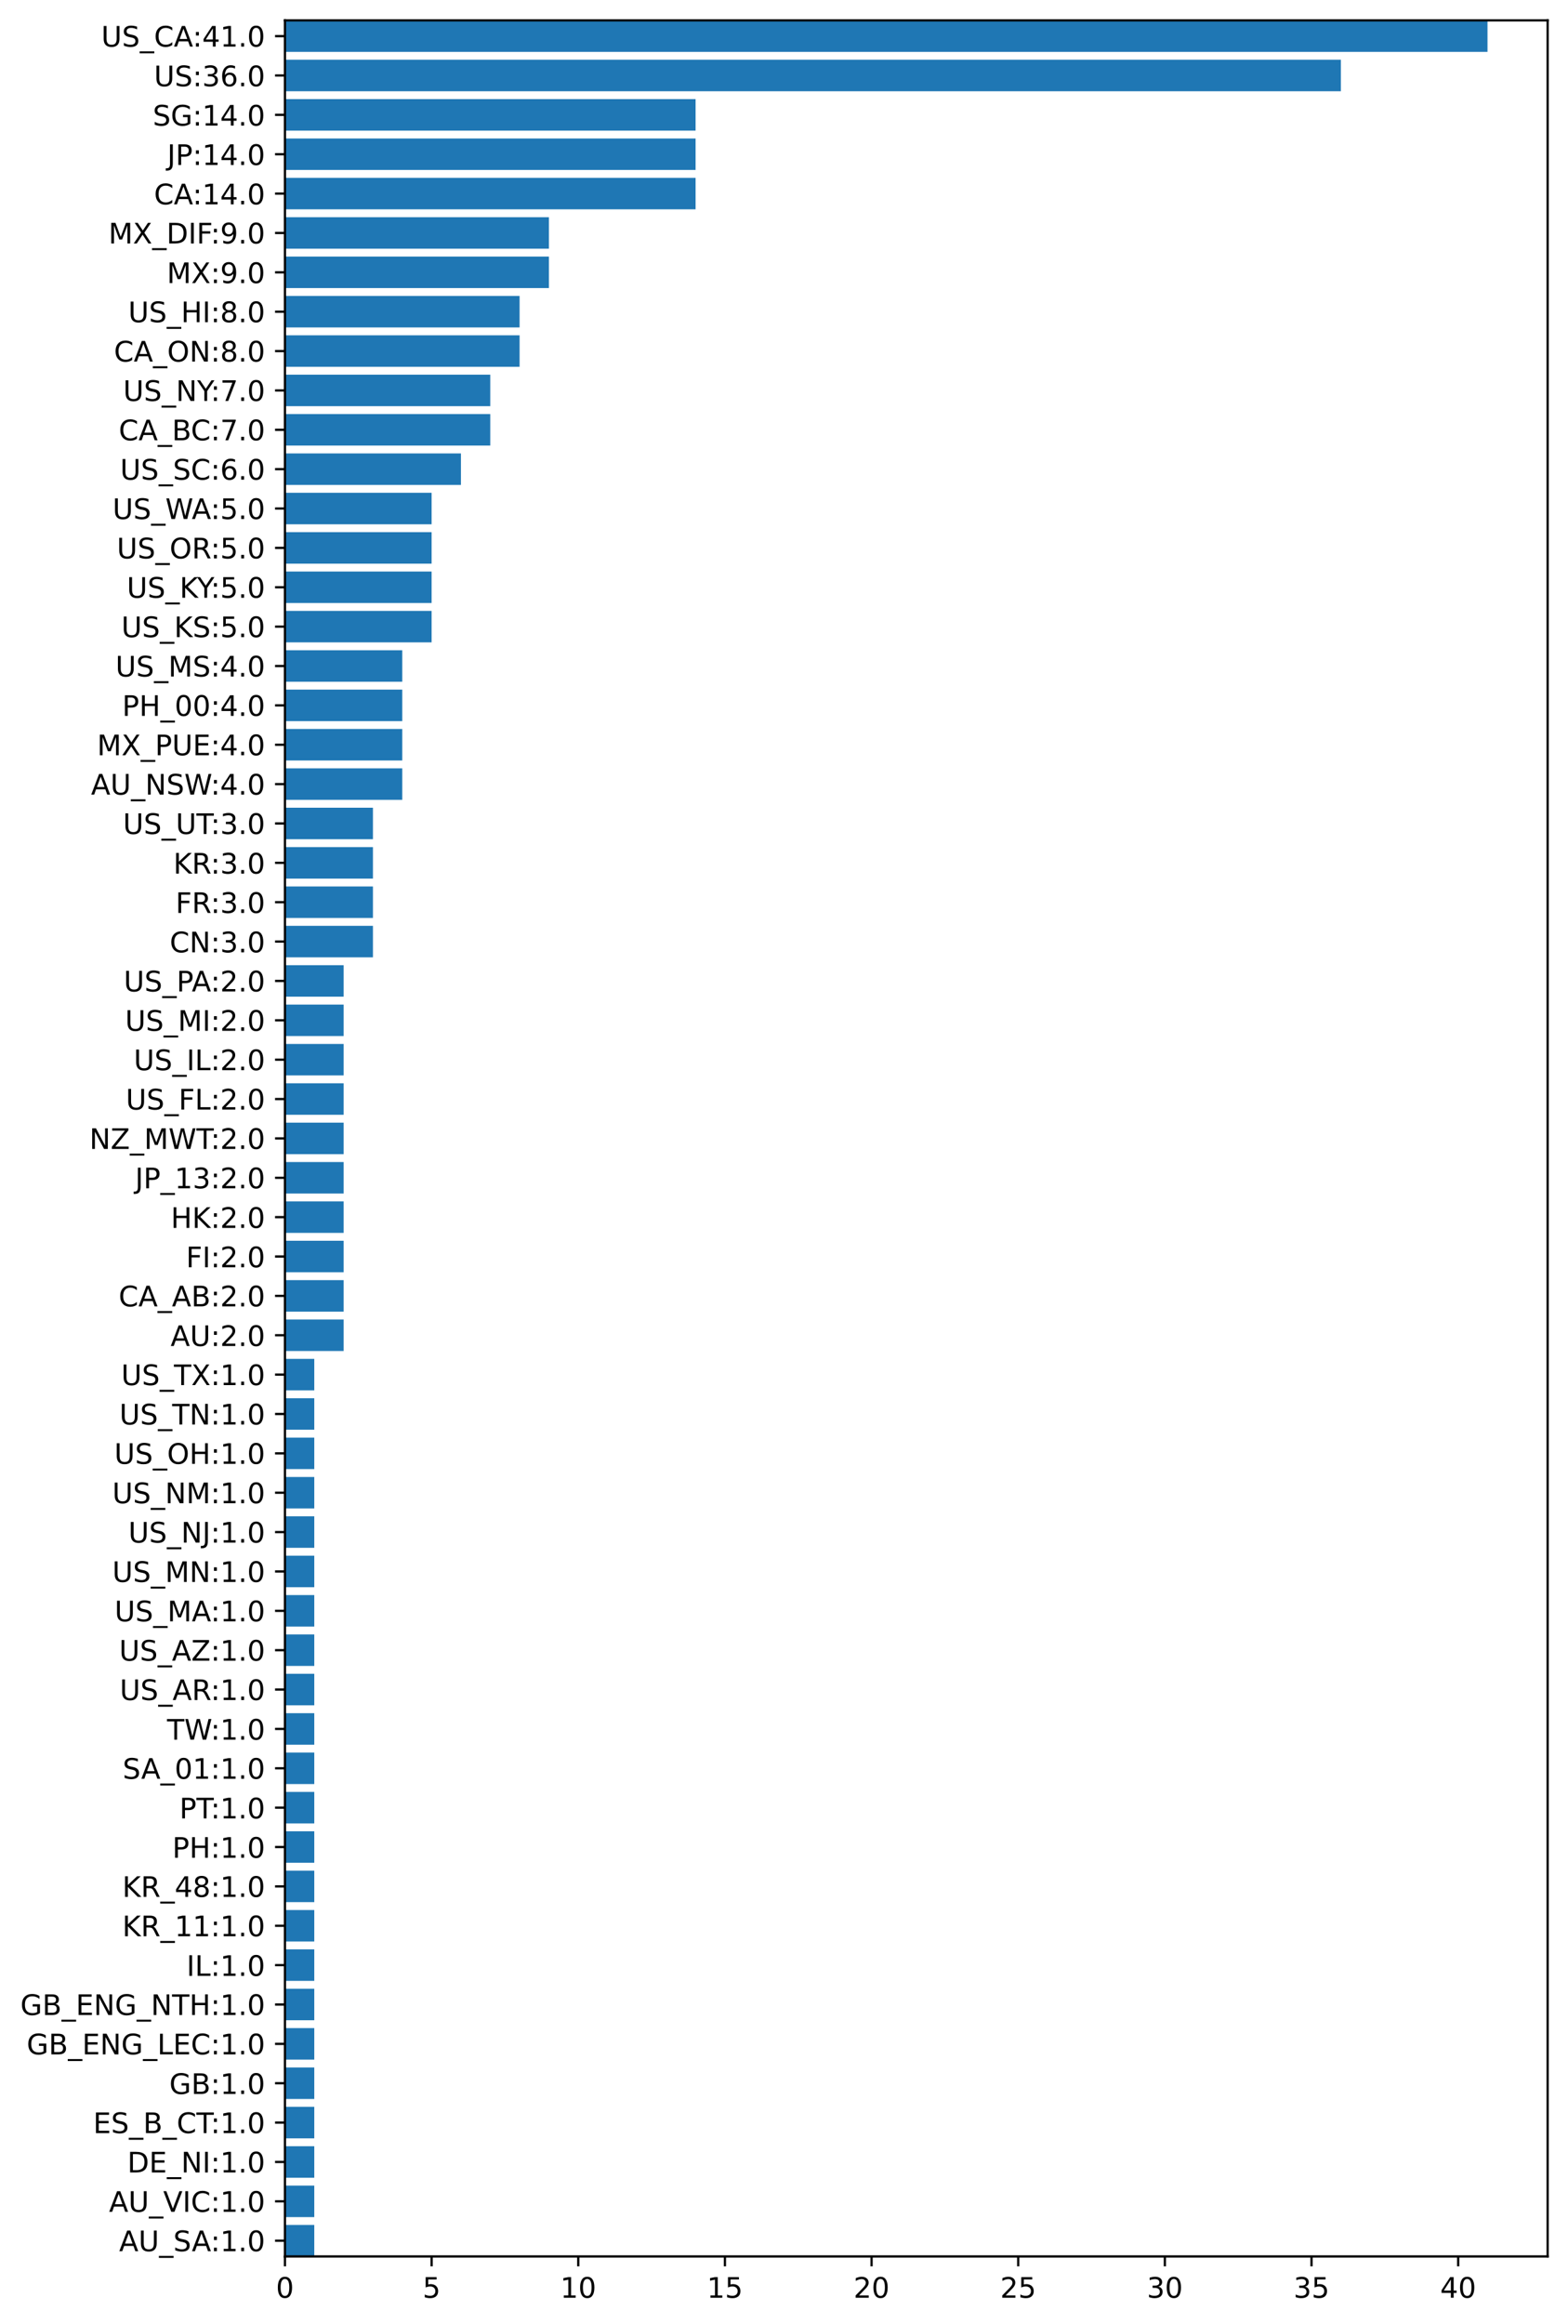 <?xml version="1.0" encoding="utf-8" standalone="no"?>
<!DOCTYPE svg PUBLIC "-//W3C//DTD SVG 1.1//EN"
  "http://www.w3.org/Graphics/SVG/1.1/DTD/svg11.dtd">
<!-- Created with matplotlib (https://matplotlib.org/) -->
<svg height="821.098pt" version="1.1" viewBox="0 0 554.339 821.098" width="554.339pt" xmlns="http://www.w3.org/2000/svg" xmlns:xlink="http://www.w3.org/1999/xlink">
 <defs>
  <style type="text/css">*{stroke-linecap:butt;stroke-linejoin:round;}</style>
 </defs>
 <g id="figure_1">
  <g id="patch_1">
   <path d="M 0 821.098 
L 554.339 821.098 
L 554.339 0 
L 0 0 
z
" style="fill:#ffffff;"/>
  </g>
  <g id="axes_1">
   <g id="patch_2">
    <path d="M 100.739 797.22 
L 547.139 797.22 
L 547.139 7.2 
L 100.739 7.2 
z
" style="fill:#ffffff;"/>
   </g>
   <g id="patch_3">
    <path clip-path="url(#p863d4f4eef)" d="M 100.739 797.22 
L 111.108 797.22 
L 111.108 786.093 
L 100.739 786.093 
z
" style="fill:#1f77b4;"/>
   </g>
   <g id="patch_4">
    <path clip-path="url(#p863d4f4eef)" d="M 100.739 783.311 
L 111.108 783.311 
L 111.108 772.184 
L 100.739 772.184 
z
" style="fill:#1f77b4;"/>
   </g>
   <g id="patch_5">
    <path clip-path="url(#p863d4f4eef)" d="M 100.739 769.402 
L 111.108 769.402 
L 111.108 758.275 
L 100.739 758.275 
z
" style="fill:#1f77b4;"/>
   </g>
   <g id="patch_6">
    <path clip-path="url(#p863d4f4eef)" d="M 100.739 755.494 
L 111.108 755.494 
L 111.108 744.367 
L 100.739 744.367 
z
" style="fill:#1f77b4;"/>
   </g>
   <g id="patch_7">
    <path clip-path="url(#p863d4f4eef)" d="M 100.739 741.585 
L 111.108 741.585 
L 111.108 730.458 
L 100.739 730.458 
z
" style="fill:#1f77b4;"/>
   </g>
   <g id="patch_8">
    <path clip-path="url(#p863d4f4eef)" d="M 100.739 727.676 
L 111.108 727.676 
L 111.108 716.549 
L 100.739 716.549 
z
" style="fill:#1f77b4;"/>
   </g>
   <g id="patch_9">
    <path clip-path="url(#p863d4f4eef)" d="M 100.739 713.767 
L 111.108 713.767 
L 111.108 702.64 
L 100.739 702.64 
z
" style="fill:#1f77b4;"/>
   </g>
   <g id="patch_10">
    <path clip-path="url(#p863d4f4eef)" d="M 100.739 699.858 
L 111.108 699.858 
L 111.108 688.731 
L 100.739 688.731 
z
" style="fill:#1f77b4;"/>
   </g>
   <g id="patch_11">
    <path clip-path="url(#p863d4f4eef)" d="M 100.739 685.95 
L 111.108 685.95 
L 111.108 674.823 
L 100.739 674.823 
z
" style="fill:#1f77b4;"/>
   </g>
   <g id="patch_12">
    <path clip-path="url(#p863d4f4eef)" d="M 100.739 672.041 
L 111.108 672.041 
L 111.108 660.914 
L 100.739 660.914 
z
" style="fill:#1f77b4;"/>
   </g>
   <g id="patch_13">
    <path clip-path="url(#p863d4f4eef)" d="M 100.739 658.132 
L 111.108 658.132 
L 111.108 647.005 
L 100.739 647.005 
z
" style="fill:#1f77b4;"/>
   </g>
   <g id="patch_14">
    <path clip-path="url(#p863d4f4eef)" d="M 100.739 644.223 
L 111.108 644.223 
L 111.108 633.096 
L 100.739 633.096 
z
" style="fill:#1f77b4;"/>
   </g>
   <g id="patch_15">
    <path clip-path="url(#p863d4f4eef)" d="M 100.739 630.314 
L 111.108 630.314 
L 111.108 619.187 
L 100.739 619.187 
z
" style="fill:#1f77b4;"/>
   </g>
   <g id="patch_16">
    <path clip-path="url(#p863d4f4eef)" d="M 100.739 616.406 
L 111.108 616.406 
L 111.108 605.279 
L 100.739 605.279 
z
" style="fill:#1f77b4;"/>
   </g>
   <g id="patch_17">
    <path clip-path="url(#p863d4f4eef)" d="M 100.739 602.497 
L 111.108 602.497 
L 111.108 591.37 
L 100.739 591.37 
z
" style="fill:#1f77b4;"/>
   </g>
   <g id="patch_18">
    <path clip-path="url(#p863d4f4eef)" d="M 100.739 588.588 
L 111.108 588.588 
L 111.108 577.461 
L 100.739 577.461 
z
" style="fill:#1f77b4;"/>
   </g>
   <g id="patch_19">
    <path clip-path="url(#p863d4f4eef)" d="M 100.739 574.679 
L 111.108 574.679 
L 111.108 563.552 
L 100.739 563.552 
z
" style="fill:#1f77b4;"/>
   </g>
   <g id="patch_20">
    <path clip-path="url(#p863d4f4eef)" d="M 100.739 560.77 
L 111.108 560.77 
L 111.108 549.643 
L 100.739 549.643 
z
" style="fill:#1f77b4;"/>
   </g>
   <g id="patch_21">
    <path clip-path="url(#p863d4f4eef)" d="M 100.739 546.862 
L 111.108 546.862 
L 111.108 535.735 
L 100.739 535.735 
z
" style="fill:#1f77b4;"/>
   </g>
   <g id="patch_22">
    <path clip-path="url(#p863d4f4eef)" d="M 100.739 532.953 
L 111.108 532.953 
L 111.108 521.826 
L 100.739 521.826 
z
" style="fill:#1f77b4;"/>
   </g>
   <g id="patch_23">
    <path clip-path="url(#p863d4f4eef)" d="M 100.739 519.044 
L 111.108 519.044 
L 111.108 507.917 
L 100.739 507.917 
z
" style="fill:#1f77b4;"/>
   </g>
   <g id="patch_24">
    <path clip-path="url(#p863d4f4eef)" d="M 100.739 505.135 
L 111.108 505.135 
L 111.108 494.008 
L 100.739 494.008 
z
" style="fill:#1f77b4;"/>
   </g>
   <g id="patch_25">
    <path clip-path="url(#p863d4f4eef)" d="M 100.739 491.226 
L 111.108 491.226 
L 111.108 480.099 
L 100.739 480.099 
z
" style="fill:#1f77b4;"/>
   </g>
   <g id="patch_26">
    <path clip-path="url(#p863d4f4eef)" d="M 100.739 477.318 
L 121.478 477.318 
L 121.478 466.19 
L 100.739 466.19 
z
" style="fill:#1f77b4;"/>
   </g>
   <g id="patch_27">
    <path clip-path="url(#p863d4f4eef)" d="M 100.739 463.409 
L 121.478 463.409 
L 121.478 452.282 
L 100.739 452.282 
z
" style="fill:#1f77b4;"/>
   </g>
   <g id="patch_28">
    <path clip-path="url(#p863d4f4eef)" d="M 100.739 449.5 
L 121.478 449.5 
L 121.478 438.373 
L 100.739 438.373 
z
" style="fill:#1f77b4;"/>
   </g>
   <g id="patch_29">
    <path clip-path="url(#p863d4f4eef)" d="M 100.739 435.591 
L 121.478 435.591 
L 121.478 424.464 
L 100.739 424.464 
z
" style="fill:#1f77b4;"/>
   </g>
   <g id="patch_30">
    <path clip-path="url(#p863d4f4eef)" d="M 100.739 421.682 
L 121.478 421.682 
L 121.478 410.555 
L 100.739 410.555 
z
" style="fill:#1f77b4;"/>
   </g>
   <g id="patch_31">
    <path clip-path="url(#p863d4f4eef)" d="M 100.739 407.774 
L 121.478 407.774 
L 121.478 396.646 
L 100.739 396.646 
z
" style="fill:#1f77b4;"/>
   </g>
   <g id="patch_32">
    <path clip-path="url(#p863d4f4eef)" d="M 100.739 393.865 
L 121.478 393.865 
L 121.478 382.738 
L 100.739 382.738 
z
" style="fill:#1f77b4;"/>
   </g>
   <g id="patch_33">
    <path clip-path="url(#p863d4f4eef)" d="M 100.739 379.956 
L 121.478 379.956 
L 121.478 368.829 
L 100.739 368.829 
z
" style="fill:#1f77b4;"/>
   </g>
   <g id="patch_34">
    <path clip-path="url(#p863d4f4eef)" d="M 100.739 366.047 
L 121.478 366.047 
L 121.478 354.92 
L 100.739 354.92 
z
" style="fill:#1f77b4;"/>
   </g>
   <g id="patch_35">
    <path clip-path="url(#p863d4f4eef)" d="M 100.739 352.138 
L 121.478 352.138 
L 121.478 341.011 
L 100.739 341.011 
z
" style="fill:#1f77b4;"/>
   </g>
   <g id="patch_36">
    <path clip-path="url(#p863d4f4eef)" d="M 100.739 338.23 
L 131.847 338.23 
L 131.847 327.102 
L 100.739 327.102 
z
" style="fill:#1f77b4;"/>
   </g>
   <g id="patch_37">
    <path clip-path="url(#p863d4f4eef)" d="M 100.739 324.321 
L 131.847 324.321 
L 131.847 313.194 
L 100.739 313.194 
z
" style="fill:#1f77b4;"/>
   </g>
   <g id="patch_38">
    <path clip-path="url(#p863d4f4eef)" d="M 100.739 310.412 
L 131.847 310.412 
L 131.847 299.285 
L 100.739 299.285 
z
" style="fill:#1f77b4;"/>
   </g>
   <g id="patch_39">
    <path clip-path="url(#p863d4f4eef)" d="M 100.739 296.503 
L 131.847 296.503 
L 131.847 285.376 
L 100.739 285.376 
z
" style="fill:#1f77b4;"/>
   </g>
   <g id="patch_40">
    <path clip-path="url(#p863d4f4eef)" d="M 100.739 282.594 
L 142.216 282.594 
L 142.216 271.467 
L 100.739 271.467 
z
" style="fill:#1f77b4;"/>
   </g>
   <g id="patch_41">
    <path clip-path="url(#p863d4f4eef)" d="M 100.739 268.685 
L 142.216 268.685 
L 142.216 257.558 
L 100.739 257.558 
z
" style="fill:#1f77b4;"/>
   </g>
   <g id="patch_42">
    <path clip-path="url(#p863d4f4eef)" d="M 100.739 254.777 
L 142.216 254.777 
L 142.216 243.65 
L 100.739 243.65 
z
" style="fill:#1f77b4;"/>
   </g>
   <g id="patch_43">
    <path clip-path="url(#p863d4f4eef)" d="M 100.739 240.868 
L 142.216 240.868 
L 142.216 229.741 
L 100.739 229.741 
z
" style="fill:#1f77b4;"/>
   </g>
   <g id="patch_44">
    <path clip-path="url(#p863d4f4eef)" d="M 100.739 226.959 
L 152.586 226.959 
L 152.586 215.832 
L 100.739 215.832 
z
" style="fill:#1f77b4;"/>
   </g>
   <g id="patch_45">
    <path clip-path="url(#p863d4f4eef)" d="M 100.739 213.05 
L 152.586 213.05 
L 152.586 201.923 
L 100.739 201.923 
z
" style="fill:#1f77b4;"/>
   </g>
   <g id="patch_46">
    <path clip-path="url(#p863d4f4eef)" d="M 100.739 199.141 
L 152.586 199.141 
L 152.586 188.014 
L 100.739 188.014 
z
" style="fill:#1f77b4;"/>
   </g>
   <g id="patch_47">
    <path clip-path="url(#p863d4f4eef)" d="M 100.739 185.233 
L 152.586 185.233 
L 152.586 174.106 
L 100.739 174.106 
z
" style="fill:#1f77b4;"/>
   </g>
   <g id="patch_48">
    <path clip-path="url(#p863d4f4eef)" d="M 100.739 171.324 
L 162.955 171.324 
L 162.955 160.197 
L 100.739 160.197 
z
" style="fill:#1f77b4;"/>
   </g>
   <g id="patch_49">
    <path clip-path="url(#p863d4f4eef)" d="M 100.739 157.415 
L 173.324 157.415 
L 173.324 146.288 
L 100.739 146.288 
z
" style="fill:#1f77b4;"/>
   </g>
   <g id="patch_50">
    <path clip-path="url(#p863d4f4eef)" d="M 100.739 143.506 
L 173.324 143.506 
L 173.324 132.379 
L 100.739 132.379 
z
" style="fill:#1f77b4;"/>
   </g>
   <g id="patch_51">
    <path clip-path="url(#p863d4f4eef)" d="M 100.739 129.597 
L 183.694 129.597 
L 183.694 118.47 
L 100.739 118.47 
z
" style="fill:#1f77b4;"/>
   </g>
   <g id="patch_52">
    <path clip-path="url(#p863d4f4eef)" d="M 100.739 115.689 
L 183.694 115.689 
L 183.694 104.562 
L 100.739 104.562 
z
" style="fill:#1f77b4;"/>
   </g>
   <g id="patch_53">
    <path clip-path="url(#p863d4f4eef)" d="M 100.739 101.78 
L 194.063 101.78 
L 194.063 90.653 
L 100.739 90.653 
z
" style="fill:#1f77b4;"/>
   </g>
   <g id="patch_54">
    <path clip-path="url(#p863d4f4eef)" d="M 100.739 87.871 
L 194.063 87.871 
L 194.063 76.744 
L 100.739 76.744 
z
" style="fill:#1f77b4;"/>
   </g>
   <g id="patch_55">
    <path clip-path="url(#p863d4f4eef)" d="M 100.739 73.962 
L 245.91 73.962 
L 245.91 62.835 
L 100.739 62.835 
z
" style="fill:#1f77b4;"/>
   </g>
   <g id="patch_56">
    <path clip-path="url(#p863d4f4eef)" d="M 100.739 60.053 
L 245.91 60.053 
L 245.91 48.926 
L 100.739 48.926 
z
" style="fill:#1f77b4;"/>
   </g>
   <g id="patch_57">
    <path clip-path="url(#p863d4f4eef)" d="M 100.739 46.145 
L 245.91 46.145 
L 245.91 35.018 
L 100.739 35.018 
z
" style="fill:#1f77b4;"/>
   </g>
   <g id="patch_58">
    <path clip-path="url(#p863d4f4eef)" d="M 100.739 32.236 
L 474.035 32.236 
L 474.035 21.109 
L 100.739 21.109 
z
" style="fill:#1f77b4;"/>
   </g>
   <g id="patch_59">
    <path clip-path="url(#p863d4f4eef)" d="M 100.739 18.327 
L 525.882 18.327 
L 525.882 7.2 
L 100.739 7.2 
z
" style="fill:#1f77b4;"/>
   </g>
   <g id="matplotlib.axis_1">
    <g id="xtick_1">
     <g id="line2d_1">
      <defs>
       <path d="M 0 0 
L 0 3.5 
" id="mbbbc8c1f5f" style="stroke:#000000;stroke-width:0.8;"/>
      </defs>
      <g>
       <use style="stroke:#000000;stroke-width:0.8;" x="100.739" xlink:href="#mbbbc8c1f5f" y="797.22"/>
      </g>
     </g>
     <g id="text_1">
      <!-- 0 -->
      <g transform="translate(97.558 811.818)scale(0.1 -0.1)">
       <defs>
        <path d="M 31.781 66.406 
Q 24.172 66.406 20.328 58.906 
Q 16.5 51.422 16.5 36.375 
Q 16.5 21.391 20.328 13.891 
Q 24.172 6.391 31.781 6.391 
Q 39.453 6.391 43.281 13.891 
Q 47.125 21.391 47.125 36.375 
Q 47.125 51.422 43.281 58.906 
Q 39.453 66.406 31.781 66.406 
z
M 31.781 74.219 
Q 44.047 74.219 50.516 64.516 
Q 56.984 54.828 56.984 36.375 
Q 56.984 17.969 50.516 8.266 
Q 44.047 -1.422 31.781 -1.422 
Q 19.531 -1.422 13.062 8.266 
Q 6.594 17.969 6.594 36.375 
Q 6.594 54.828 13.062 64.516 
Q 19.531 74.219 31.781 74.219 
z
" id="DejaVuSans-48"/>
       </defs>
       <use xlink:href="#DejaVuSans-48"/>
      </g>
     </g>
    </g>
    <g id="xtick_2">
     <g id="line2d_2">
      <g>
       <use style="stroke:#000000;stroke-width:0.8;" x="152.586" xlink:href="#mbbbc8c1f5f" y="797.22"/>
      </g>
     </g>
     <g id="text_2">
      <!-- 5 -->
      <g transform="translate(149.405 811.818)scale(0.1 -0.1)">
       <defs>
        <path d="M 10.797 72.906 
L 49.516 72.906 
L 49.516 64.594 
L 19.828 64.594 
L 19.828 46.734 
Q 21.969 47.469 24.109 47.828 
Q 26.266 48.188 28.422 48.188 
Q 40.625 48.188 47.75 41.5 
Q 54.891 34.812 54.891 23.391 
Q 54.891 11.625 47.562 5.094 
Q 40.234 -1.422 26.906 -1.422 
Q 22.312 -1.422 17.547 -0.641 
Q 12.797 0.141 7.719 1.703 
L 7.719 11.625 
Q 12.109 9.234 16.797 8.062 
Q 21.484 6.891 26.703 6.891 
Q 35.156 6.891 40.078 11.328 
Q 45.016 15.766 45.016 23.391 
Q 45.016 31 40.078 35.438 
Q 35.156 39.891 26.703 39.891 
Q 22.75 39.891 18.812 39.016 
Q 14.891 38.141 10.797 36.281 
z
" id="DejaVuSans-53"/>
       </defs>
       <use xlink:href="#DejaVuSans-53"/>
      </g>
     </g>
    </g>
    <g id="xtick_3">
     <g id="line2d_3">
      <g>
       <use style="stroke:#000000;stroke-width:0.8;" x="204.432" xlink:href="#mbbbc8c1f5f" y="797.22"/>
      </g>
     </g>
     <g id="text_3">
      <!-- 10 -->
      <g transform="translate(198.07 811.818)scale(0.1 -0.1)">
       <defs>
        <path d="M 12.406 8.297 
L 28.516 8.297 
L 28.516 63.922 
L 10.984 60.406 
L 10.984 69.391 
L 28.422 72.906 
L 38.281 72.906 
L 38.281 8.297 
L 54.391 8.297 
L 54.391 0 
L 12.406 0 
z
" id="DejaVuSans-49"/>
       </defs>
       <use xlink:href="#DejaVuSans-49"/>
       <use x="63.623" xlink:href="#DejaVuSans-48"/>
      </g>
     </g>
    </g>
    <g id="xtick_4">
     <g id="line2d_4">
      <g>
       <use style="stroke:#000000;stroke-width:0.8;" x="256.279" xlink:href="#mbbbc8c1f5f" y="797.22"/>
      </g>
     </g>
     <g id="text_4">
      <!-- 15 -->
      <g transform="translate(249.917 811.818)scale(0.1 -0.1)">
       <use xlink:href="#DejaVuSans-49"/>
       <use x="63.623" xlink:href="#DejaVuSans-53"/>
      </g>
     </g>
    </g>
    <g id="xtick_5">
     <g id="line2d_5">
      <g>
       <use style="stroke:#000000;stroke-width:0.8;" x="308.126" xlink:href="#mbbbc8c1f5f" y="797.22"/>
      </g>
     </g>
     <g id="text_5">
      <!-- 20 -->
      <g transform="translate(301.763 811.818)scale(0.1 -0.1)">
       <defs>
        <path d="M 19.188 8.297 
L 53.609 8.297 
L 53.609 0 
L 7.328 0 
L 7.328 8.297 
Q 12.938 14.109 22.625 23.891 
Q 32.328 33.688 34.812 36.531 
Q 39.547 41.844 41.422 45.531 
Q 43.312 49.219 43.312 52.781 
Q 43.312 58.594 39.234 62.25 
Q 35.156 65.922 28.609 65.922 
Q 23.969 65.922 18.812 64.312 
Q 13.672 62.703 7.812 59.422 
L 7.812 69.391 
Q 13.766 71.781 18.938 73 
Q 24.125 74.219 28.422 74.219 
Q 39.75 74.219 46.484 68.547 
Q 53.219 62.891 53.219 53.422 
Q 53.219 48.922 51.531 44.891 
Q 49.859 40.875 45.406 35.406 
Q 44.188 33.984 37.641 27.219 
Q 31.109 20.453 19.188 8.297 
z
" id="DejaVuSans-50"/>
       </defs>
       <use xlink:href="#DejaVuSans-50"/>
       <use x="63.623" xlink:href="#DejaVuSans-48"/>
      </g>
     </g>
    </g>
    <g id="xtick_6">
     <g id="line2d_6">
      <g>
       <use style="stroke:#000000;stroke-width:0.8;" x="359.973" xlink:href="#mbbbc8c1f5f" y="797.22"/>
      </g>
     </g>
     <g id="text_6">
      <!-- 25 -->
      <g transform="translate(353.61 811.818)scale(0.1 -0.1)">
       <use xlink:href="#DejaVuSans-50"/>
       <use x="63.623" xlink:href="#DejaVuSans-53"/>
      </g>
     </g>
    </g>
    <g id="xtick_7">
     <g id="line2d_7">
      <g>
       <use style="stroke:#000000;stroke-width:0.8;" x="411.819" xlink:href="#mbbbc8c1f5f" y="797.22"/>
      </g>
     </g>
     <g id="text_7">
      <!-- 30 -->
      <g transform="translate(405.457 811.818)scale(0.1 -0.1)">
       <defs>
        <path d="M 40.578 39.312 
Q 47.656 37.797 51.625 33 
Q 55.609 28.219 55.609 21.188 
Q 55.609 10.406 48.188 4.484 
Q 40.766 -1.422 27.094 -1.422 
Q 22.516 -1.422 17.656 -0.516 
Q 12.797 0.391 7.625 2.203 
L 7.625 11.719 
Q 11.719 9.328 16.594 8.109 
Q 21.484 6.891 26.812 6.891 
Q 36.078 6.891 40.938 10.547 
Q 45.797 14.203 45.797 21.188 
Q 45.797 27.641 41.281 31.266 
Q 36.766 34.906 28.719 34.906 
L 20.219 34.906 
L 20.219 43.016 
L 29.109 43.016 
Q 36.375 43.016 40.234 45.922 
Q 44.094 48.828 44.094 54.297 
Q 44.094 59.906 40.109 62.906 
Q 36.141 65.922 28.719 65.922 
Q 24.656 65.922 20.016 65.031 
Q 15.375 64.156 9.812 62.312 
L 9.812 71.094 
Q 15.438 72.656 20.344 73.438 
Q 25.25 74.219 29.594 74.219 
Q 40.828 74.219 47.359 69.109 
Q 53.906 64.016 53.906 55.328 
Q 53.906 49.266 50.438 45.094 
Q 46.969 40.922 40.578 39.312 
z
" id="DejaVuSans-51"/>
       </defs>
       <use xlink:href="#DejaVuSans-51"/>
       <use x="63.623" xlink:href="#DejaVuSans-48"/>
      </g>
     </g>
    </g>
    <g id="xtick_8">
     <g id="line2d_8">
      <g>
       <use style="stroke:#000000;stroke-width:0.8;" x="463.666" xlink:href="#mbbbc8c1f5f" y="797.22"/>
      </g>
     </g>
     <g id="text_8">
      <!-- 35 -->
      <g transform="translate(457.303 811.818)scale(0.1 -0.1)">
       <use xlink:href="#DejaVuSans-51"/>
       <use x="63.623" xlink:href="#DejaVuSans-53"/>
      </g>
     </g>
    </g>
    <g id="xtick_9">
     <g id="line2d_9">
      <g>
       <use style="stroke:#000000;stroke-width:0.8;" x="515.513" xlink:href="#mbbbc8c1f5f" y="797.22"/>
      </g>
     </g>
     <g id="text_9">
      <!-- 40 -->
      <g transform="translate(509.15 811.818)scale(0.1 -0.1)">
       <defs>
        <path d="M 37.797 64.312 
L 12.891 25.391 
L 37.797 25.391 
z
M 35.203 72.906 
L 47.609 72.906 
L 47.609 25.391 
L 58.016 25.391 
L 58.016 17.188 
L 47.609 17.188 
L 47.609 0 
L 37.797 0 
L 37.797 17.188 
L 4.891 17.188 
L 4.891 26.703 
z
" id="DejaVuSans-52"/>
       </defs>
       <use xlink:href="#DejaVuSans-52"/>
       <use x="63.623" xlink:href="#DejaVuSans-48"/>
      </g>
     </g>
    </g>
   </g>
   <g id="matplotlib.axis_2">
    <g id="ytick_1">
     <g id="line2d_10">
      <defs>
       <path d="M 0 0 
L -3.5 0 
" id="ma5c29752fc" style="stroke:#000000;stroke-width:0.8;"/>
      </defs>
      <g>
       <use style="stroke:#000000;stroke-width:0.8;" x="100.739" xlink:href="#ma5c29752fc" y="791.656"/>
      </g>
     </g>
     <g id="text_10">
      <!-- AU_SA:1.0 -->
      <g transform="translate(42.106 795.367)scale(0.1 -0.1)">
       <defs>
        <path d="M 34.188 63.188 
L 20.797 26.906 
L 47.609 26.906 
z
M 28.609 72.906 
L 39.797 72.906 
L 67.578 0 
L 57.328 0 
L 50.688 18.703 
L 17.828 18.703 
L 11.188 0 
L 0.781 0 
z
" id="DejaVuSans-65"/>
        <path d="M 8.688 72.906 
L 18.609 72.906 
L 18.609 28.609 
Q 18.609 16.891 22.844 11.734 
Q 27.094 6.594 36.625 6.594 
Q 46.094 6.594 50.344 11.734 
Q 54.594 16.891 54.594 28.609 
L 54.594 72.906 
L 64.5 72.906 
L 64.5 27.391 
Q 64.5 13.141 57.438 5.859 
Q 50.391 -1.422 36.625 -1.422 
Q 22.797 -1.422 15.734 5.859 
Q 8.688 13.141 8.688 27.391 
z
" id="DejaVuSans-85"/>
        <path d="M 50.984 -16.609 
L 50.984 -23.578 
L -0.984 -23.578 
L -0.984 -16.609 
z
" id="DejaVuSans-95"/>
        <path d="M 53.516 70.516 
L 53.516 60.891 
Q 47.906 63.578 42.922 64.891 
Q 37.938 66.219 33.297 66.219 
Q 25.25 66.219 20.875 63.094 
Q 16.5 59.969 16.5 54.203 
Q 16.5 49.359 19.406 46.891 
Q 22.312 44.438 30.422 42.922 
L 36.375 41.703 
Q 47.406 39.594 52.656 34.297 
Q 57.906 29 57.906 20.125 
Q 57.906 9.516 50.797 4.047 
Q 43.703 -1.422 29.984 -1.422 
Q 24.812 -1.422 18.969 -0.25 
Q 13.141 0.922 6.891 3.219 
L 6.891 13.375 
Q 12.891 10.016 18.656 8.297 
Q 24.422 6.594 29.984 6.594 
Q 38.422 6.594 43.016 9.906 
Q 47.609 13.234 47.609 19.391 
Q 47.609 24.75 44.312 27.781 
Q 41.016 30.812 33.5 32.328 
L 27.484 33.5 
Q 16.453 35.688 11.516 40.375 
Q 6.594 45.062 6.594 53.422 
Q 6.594 63.094 13.406 68.656 
Q 20.219 74.219 32.172 74.219 
Q 37.312 74.219 42.625 73.281 
Q 47.953 72.359 53.516 70.516 
z
" id="DejaVuSans-83"/>
        <path d="M 11.719 12.406 
L 22.016 12.406 
L 22.016 0 
L 11.719 0 
z
M 11.719 51.703 
L 22.016 51.703 
L 22.016 39.312 
L 11.719 39.312 
z
" id="DejaVuSans-58"/>
        <path d="M 10.688 12.406 
L 21 12.406 
L 21 0 
L 10.688 0 
z
" id="DejaVuSans-46"/>
       </defs>
       <use xlink:href="#DejaVuSans-65"/>
       <use x="68.408" xlink:href="#DejaVuSans-85"/>
       <use x="141.602" xlink:href="#DejaVuSans-95"/>
       <use x="191.602" xlink:href="#DejaVuSans-83"/>
       <use x="256.953" xlink:href="#DejaVuSans-65"/>
       <use x="323.611" xlink:href="#DejaVuSans-58"/>
       <use x="357.303" xlink:href="#DejaVuSans-49"/>
       <use x="420.926" xlink:href="#DejaVuSans-46"/>
       <use x="452.713" xlink:href="#DejaVuSans-48"/>
      </g>
     </g>
    </g>
    <g id="ytick_2">
     <g id="line2d_11">
      <g>
       <use style="stroke:#000000;stroke-width:0.8;" x="100.739" xlink:href="#ma5c29752fc" y="777.748"/>
      </g>
     </g>
     <g id="text_11">
      <!-- AU_VIC:1.0 -->
      <g transform="translate(38.534 781.459)scale(0.1 -0.1)">
       <defs>
        <path d="M 28.609 0 
L 0.781 72.906 
L 11.078 72.906 
L 34.188 11.531 
L 57.328 72.906 
L 67.578 72.906 
L 39.797 0 
z
" id="DejaVuSans-86"/>
        <path d="M 9.812 72.906 
L 19.672 72.906 
L 19.672 0 
L 9.812 0 
z
" id="DejaVuSans-73"/>
        <path d="M 64.406 67.281 
L 64.406 56.891 
Q 59.422 61.531 53.781 63.812 
Q 48.141 66.109 41.797 66.109 
Q 29.297 66.109 22.656 58.469 
Q 16.016 50.828 16.016 36.375 
Q 16.016 21.969 22.656 14.328 
Q 29.297 6.688 41.797 6.688 
Q 48.141 6.688 53.781 8.984 
Q 59.422 11.281 64.406 15.922 
L 64.406 5.609 
Q 59.234 2.094 53.438 0.328 
Q 47.656 -1.422 41.219 -1.422 
Q 24.656 -1.422 15.125 8.703 
Q 5.609 18.844 5.609 36.375 
Q 5.609 53.953 15.125 64.078 
Q 24.656 74.219 41.219 74.219 
Q 47.75 74.219 53.531 72.484 
Q 59.328 70.75 64.406 67.281 
z
" id="DejaVuSans-67"/>
       </defs>
       <use xlink:href="#DejaVuSans-65"/>
       <use x="68.408" xlink:href="#DejaVuSans-85"/>
       <use x="141.602" xlink:href="#DejaVuSans-95"/>
       <use x="191.602" xlink:href="#DejaVuSans-86"/>
       <use x="260.01" xlink:href="#DejaVuSans-73"/>
       <use x="289.502" xlink:href="#DejaVuSans-67"/>
       <use x="359.326" xlink:href="#DejaVuSans-58"/>
       <use x="393.018" xlink:href="#DejaVuSans-49"/>
       <use x="456.641" xlink:href="#DejaVuSans-46"/>
       <use x="488.428" xlink:href="#DejaVuSans-48"/>
      </g>
     </g>
    </g>
    <g id="ytick_3">
     <g id="line2d_12">
      <g>
       <use style="stroke:#000000;stroke-width:0.8;" x="100.739" xlink:href="#ma5c29752fc" y="763.839"/>
      </g>
     </g>
     <g id="text_12">
      <!-- DE_NI:1.0 -->
      <g transform="translate(45.017 767.55)scale(0.1 -0.1)">
       <defs>
        <path d="M 19.672 64.797 
L 19.672 8.109 
L 31.594 8.109 
Q 46.688 8.109 53.688 14.938 
Q 60.688 21.781 60.688 36.531 
Q 60.688 51.172 53.688 57.984 
Q 46.688 64.797 31.594 64.797 
z
M 9.812 72.906 
L 30.078 72.906 
Q 51.266 72.906 61.172 64.094 
Q 71.094 55.281 71.094 36.531 
Q 71.094 17.672 61.125 8.828 
Q 51.172 0 30.078 0 
L 9.812 0 
z
" id="DejaVuSans-68"/>
        <path d="M 9.812 72.906 
L 55.906 72.906 
L 55.906 64.594 
L 19.672 64.594 
L 19.672 43.016 
L 54.391 43.016 
L 54.391 34.719 
L 19.672 34.719 
L 19.672 8.297 
L 56.781 8.297 
L 56.781 0 
L 9.812 0 
z
" id="DejaVuSans-69"/>
        <path d="M 9.812 72.906 
L 23.094 72.906 
L 55.422 11.922 
L 55.422 72.906 
L 64.984 72.906 
L 64.984 0 
L 51.703 0 
L 19.391 60.984 
L 19.391 0 
L 9.812 0 
z
" id="DejaVuSans-78"/>
       </defs>
       <use xlink:href="#DejaVuSans-68"/>
       <use x="77.002" xlink:href="#DejaVuSans-69"/>
       <use x="140.186" xlink:href="#DejaVuSans-95"/>
       <use x="190.186" xlink:href="#DejaVuSans-78"/>
       <use x="264.99" xlink:href="#DejaVuSans-73"/>
       <use x="294.482" xlink:href="#DejaVuSans-58"/>
       <use x="328.174" xlink:href="#DejaVuSans-49"/>
       <use x="391.797" xlink:href="#DejaVuSans-46"/>
       <use x="423.584" xlink:href="#DejaVuSans-48"/>
      </g>
     </g>
    </g>
    <g id="ytick_4">
     <g id="line2d_13">
      <g>
       <use style="stroke:#000000;stroke-width:0.8;" x="100.739" xlink:href="#ma5c29752fc" y="749.93"/>
      </g>
     </g>
     <g id="text_13">
      <!-- ES_B_CT:1.0 -->
      <g transform="translate(32.948 753.641)scale(0.1 -0.1)">
       <defs>
        <path d="M 19.672 34.812 
L 19.672 8.109 
L 35.5 8.109 
Q 43.453 8.109 47.281 11.406 
Q 51.125 14.703 51.125 21.484 
Q 51.125 28.328 47.281 31.562 
Q 43.453 34.812 35.5 34.812 
z
M 19.672 64.797 
L 19.672 42.828 
L 34.281 42.828 
Q 41.5 42.828 45.031 45.531 
Q 48.578 48.25 48.578 53.812 
Q 48.578 59.328 45.031 62.062 
Q 41.5 64.797 34.281 64.797 
z
M 9.812 72.906 
L 35.016 72.906 
Q 46.297 72.906 52.391 68.219 
Q 58.5 63.531 58.5 54.891 
Q 58.5 48.188 55.375 44.234 
Q 52.25 40.281 46.188 39.312 
Q 53.469 37.75 57.5 32.781 
Q 61.531 27.828 61.531 20.406 
Q 61.531 10.641 54.891 5.312 
Q 48.25 0 35.984 0 
L 9.812 0 
z
" id="DejaVuSans-66"/>
        <path d="M -0.297 72.906 
L 61.375 72.906 
L 61.375 64.594 
L 35.5 64.594 
L 35.5 0 
L 25.594 0 
L 25.594 64.594 
L -0.297 64.594 
z
" id="DejaVuSans-84"/>
       </defs>
       <use xlink:href="#DejaVuSans-69"/>
       <use x="63.184" xlink:href="#DejaVuSans-83"/>
       <use x="126.66" xlink:href="#DejaVuSans-95"/>
       <use x="176.66" xlink:href="#DejaVuSans-66"/>
       <use x="245.264" xlink:href="#DejaVuSans-95"/>
       <use x="295.264" xlink:href="#DejaVuSans-67"/>
       <use x="365.088" xlink:href="#DejaVuSans-84"/>
       <use x="415.172" xlink:href="#DejaVuSans-58"/>
       <use x="448.863" xlink:href="#DejaVuSans-49"/>
       <use x="512.486" xlink:href="#DejaVuSans-46"/>
       <use x="544.273" xlink:href="#DejaVuSans-48"/>
      </g>
     </g>
    </g>
    <g id="ytick_5">
     <g id="line2d_14">
      <g>
       <use style="stroke:#000000;stroke-width:0.8;" x="100.739" xlink:href="#ma5c29752fc" y="736.021"/>
      </g>
     </g>
     <g id="text_14">
      <!-- GB:1.0 -->
      <g transform="translate(59.858 739.82)scale(0.1 -0.1)">
       <defs>
        <path d="M 59.516 10.406 
L 59.516 29.984 
L 43.406 29.984 
L 43.406 38.094 
L 69.281 38.094 
L 69.281 6.781 
Q 63.578 2.734 56.688 0.656 
Q 49.812 -1.422 42 -1.422 
Q 24.906 -1.422 15.25 8.562 
Q 5.609 18.562 5.609 36.375 
Q 5.609 54.25 15.25 64.234 
Q 24.906 74.219 42 74.219 
Q 49.125 74.219 55.547 72.453 
Q 61.969 70.703 67.391 67.281 
L 67.391 56.781 
Q 61.922 61.422 55.766 63.766 
Q 49.609 66.109 42.828 66.109 
Q 29.438 66.109 22.719 58.641 
Q 16.016 51.172 16.016 36.375 
Q 16.016 21.625 22.719 14.156 
Q 29.438 6.688 42.828 6.688 
Q 48.047 6.688 52.141 7.594 
Q 56.25 8.5 59.516 10.406 
z
" id="DejaVuSans-71"/>
       </defs>
       <use xlink:href="#DejaVuSans-71"/>
       <use x="77.49" xlink:href="#DejaVuSans-66"/>
       <use x="146.094" xlink:href="#DejaVuSans-58"/>
       <use x="179.785" xlink:href="#DejaVuSans-49"/>
       <use x="243.408" xlink:href="#DejaVuSans-46"/>
       <use x="275.195" xlink:href="#DejaVuSans-48"/>
      </g>
     </g>
    </g>
    <g id="ytick_6">
     <g id="line2d_15">
      <g>
       <use style="stroke:#000000;stroke-width:0.8;" x="100.739" xlink:href="#ma5c29752fc" y="722.112"/>
      </g>
     </g>
     <g id="text_15">
      <!-- GB_ENG_LEC:1.0 -->
      <g transform="translate(9.436 725.823)scale(0.1 -0.1)">
       <defs>
        <path d="M 9.812 72.906 
L 19.672 72.906 
L 19.672 8.297 
L 55.172 8.297 
L 55.172 0 
L 9.812 0 
z
" id="DejaVuSans-76"/>
       </defs>
       <use xlink:href="#DejaVuSans-71"/>
       <use x="77.49" xlink:href="#DejaVuSans-66"/>
       <use x="146.094" xlink:href="#DejaVuSans-95"/>
       <use x="196.094" xlink:href="#DejaVuSans-69"/>
       <use x="259.277" xlink:href="#DejaVuSans-78"/>
       <use x="334.082" xlink:href="#DejaVuSans-71"/>
       <use x="411.572" xlink:href="#DejaVuSans-95"/>
       <use x="461.572" xlink:href="#DejaVuSans-76"/>
       <use x="517.285" xlink:href="#DejaVuSans-69"/>
       <use x="580.469" xlink:href="#DejaVuSans-67"/>
       <use x="650.293" xlink:href="#DejaVuSans-58"/>
       <use x="683.984" xlink:href="#DejaVuSans-49"/>
       <use x="747.607" xlink:href="#DejaVuSans-46"/>
       <use x="779.395" xlink:href="#DejaVuSans-48"/>
      </g>
     </g>
    </g>
    <g id="ytick_7">
     <g id="line2d_16">
      <g>
       <use style="stroke:#000000;stroke-width:0.8;" x="100.739" xlink:href="#ma5c29752fc" y="708.204"/>
      </g>
     </g>
     <g id="text_16">
      <!-- GB_ENG_NTH:1.0 -->
      <g transform="translate(7.2 711.915)scale(0.1 -0.1)">
       <defs>
        <path d="M 9.812 72.906 
L 19.672 72.906 
L 19.672 43.016 
L 55.516 43.016 
L 55.516 72.906 
L 65.375 72.906 
L 65.375 0 
L 55.516 0 
L 55.516 34.719 
L 19.672 34.719 
L 19.672 0 
L 9.812 0 
z
" id="DejaVuSans-72"/>
       </defs>
       <use xlink:href="#DejaVuSans-71"/>
       <use x="77.49" xlink:href="#DejaVuSans-66"/>
       <use x="146.094" xlink:href="#DejaVuSans-95"/>
       <use x="196.094" xlink:href="#DejaVuSans-69"/>
       <use x="259.277" xlink:href="#DejaVuSans-78"/>
       <use x="334.082" xlink:href="#DejaVuSans-71"/>
       <use x="411.572" xlink:href="#DejaVuSans-95"/>
       <use x="461.572" xlink:href="#DejaVuSans-78"/>
       <use x="536.377" xlink:href="#DejaVuSans-84"/>
       <use x="597.461" xlink:href="#DejaVuSans-72"/>
       <use x="672.656" xlink:href="#DejaVuSans-58"/>
       <use x="706.348" xlink:href="#DejaVuSans-49"/>
       <use x="769.971" xlink:href="#DejaVuSans-46"/>
       <use x="801.758" xlink:href="#DejaVuSans-48"/>
      </g>
     </g>
    </g>
    <g id="ytick_8">
     <g id="line2d_17">
      <g>
       <use style="stroke:#000000;stroke-width:0.8;" x="100.739" xlink:href="#ma5c29752fc" y="694.295"/>
      </g>
     </g>
     <g id="text_17">
      <!-- IL:1.0 -->
      <g transform="translate(65.945 698.094)scale(0.1 -0.1)">
       <use xlink:href="#DejaVuSans-73"/>
       <use x="29.492" xlink:href="#DejaVuSans-76"/>
       <use x="85.205" xlink:href="#DejaVuSans-58"/>
       <use x="118.896" xlink:href="#DejaVuSans-49"/>
       <use x="182.52" xlink:href="#DejaVuSans-46"/>
       <use x="214.307" xlink:href="#DejaVuSans-48"/>
      </g>
     </g>
    </g>
    <g id="ytick_9">
     <g id="line2d_18">
      <g>
       <use style="stroke:#000000;stroke-width:0.8;" x="100.739" xlink:href="#ma5c29752fc" y="680.386"/>
      </g>
     </g>
     <g id="text_18">
      <!-- KR_11:1.0 -->
      <g transform="translate(43.236 684.097)scale(0.1 -0.1)">
       <defs>
        <path d="M 9.812 72.906 
L 19.672 72.906 
L 19.672 42.094 
L 52.391 72.906 
L 65.094 72.906 
L 28.906 38.922 
L 67.672 0 
L 54.688 0 
L 19.672 35.109 
L 19.672 0 
L 9.812 0 
z
" id="DejaVuSans-75"/>
        <path d="M 44.391 34.188 
Q 47.562 33.109 50.562 29.594 
Q 53.562 26.078 56.594 19.922 
L 66.609 0 
L 56 0 
L 46.688 18.703 
Q 43.062 26.031 39.672 28.422 
Q 36.281 30.812 30.422 30.812 
L 19.672 30.812 
L 19.672 0 
L 9.812 0 
L 9.812 72.906 
L 32.078 72.906 
Q 44.578 72.906 50.734 67.672 
Q 56.891 62.453 56.891 51.906 
Q 56.891 45.016 53.688 40.469 
Q 50.484 35.938 44.391 34.188 
z
M 19.672 64.797 
L 19.672 38.922 
L 32.078 38.922 
Q 39.203 38.922 42.844 42.219 
Q 46.484 45.516 46.484 51.906 
Q 46.484 58.297 42.844 61.547 
Q 39.203 64.797 32.078 64.797 
z
" id="DejaVuSans-82"/>
       </defs>
       <use xlink:href="#DejaVuSans-75"/>
       <use x="65.576" xlink:href="#DejaVuSans-82"/>
       <use x="135.059" xlink:href="#DejaVuSans-95"/>
       <use x="185.059" xlink:href="#DejaVuSans-49"/>
       <use x="248.682" xlink:href="#DejaVuSans-49"/>
       <use x="312.305" xlink:href="#DejaVuSans-58"/>
       <use x="345.996" xlink:href="#DejaVuSans-49"/>
       <use x="409.619" xlink:href="#DejaVuSans-46"/>
       <use x="441.406" xlink:href="#DejaVuSans-48"/>
      </g>
     </g>
    </g>
    <g id="ytick_10">
     <g id="line2d_19">
      <g>
       <use style="stroke:#000000;stroke-width:0.8;" x="100.739" xlink:href="#ma5c29752fc" y="666.477"/>
      </g>
     </g>
     <g id="text_19">
      <!-- KR_48:1.0 -->
      <g transform="translate(43.236 670.188)scale(0.1 -0.1)">
       <defs>
        <path d="M 31.781 34.625 
Q 24.75 34.625 20.719 30.859 
Q 16.703 27.094 16.703 20.516 
Q 16.703 13.922 20.719 10.156 
Q 24.75 6.391 31.781 6.391 
Q 38.812 6.391 42.859 10.172 
Q 46.922 13.969 46.922 20.516 
Q 46.922 27.094 42.891 30.859 
Q 38.875 34.625 31.781 34.625 
z
M 21.922 38.812 
Q 15.578 40.375 12.031 44.719 
Q 8.5 49.078 8.5 55.328 
Q 8.5 64.062 14.719 69.141 
Q 20.953 74.219 31.781 74.219 
Q 42.672 74.219 48.875 69.141 
Q 55.078 64.062 55.078 55.328 
Q 55.078 49.078 51.531 44.719 
Q 48 40.375 41.703 38.812 
Q 48.828 37.156 52.797 32.312 
Q 56.781 27.484 56.781 20.516 
Q 56.781 9.906 50.312 4.234 
Q 43.844 -1.422 31.781 -1.422 
Q 19.734 -1.422 13.25 4.234 
Q 6.781 9.906 6.781 20.516 
Q 6.781 27.484 10.781 32.312 
Q 14.797 37.156 21.922 38.812 
z
M 18.312 54.391 
Q 18.312 48.734 21.844 45.562 
Q 25.391 42.391 31.781 42.391 
Q 38.141 42.391 41.719 45.562 
Q 45.312 48.734 45.312 54.391 
Q 45.312 60.062 41.719 63.234 
Q 38.141 66.406 31.781 66.406 
Q 25.391 66.406 21.844 63.234 
Q 18.312 60.062 18.312 54.391 
z
" id="DejaVuSans-56"/>
       </defs>
       <use xlink:href="#DejaVuSans-75"/>
       <use x="65.576" xlink:href="#DejaVuSans-82"/>
       <use x="135.059" xlink:href="#DejaVuSans-95"/>
       <use x="185.059" xlink:href="#DejaVuSans-52"/>
       <use x="248.682" xlink:href="#DejaVuSans-56"/>
       <use x="312.305" xlink:href="#DejaVuSans-58"/>
       <use x="345.996" xlink:href="#DejaVuSans-49"/>
       <use x="409.619" xlink:href="#DejaVuSans-46"/>
       <use x="441.406" xlink:href="#DejaVuSans-48"/>
      </g>
     </g>
    </g>
    <g id="ytick_11">
     <g id="line2d_20">
      <g>
       <use style="stroke:#000000;stroke-width:0.8;" x="100.739" xlink:href="#ma5c29752fc" y="652.568"/>
      </g>
     </g>
     <g id="text_20">
      <!-- PH:1.0 -->
      <g transform="translate(60.917 656.368)scale(0.1 -0.1)">
       <defs>
        <path d="M 19.672 64.797 
L 19.672 37.406 
L 32.078 37.406 
Q 38.969 37.406 42.719 40.969 
Q 46.484 44.531 46.484 51.125 
Q 46.484 57.672 42.719 61.234 
Q 38.969 64.797 32.078 64.797 
z
M 9.812 72.906 
L 32.078 72.906 
Q 44.344 72.906 50.609 67.359 
Q 56.891 61.812 56.891 51.125 
Q 56.891 40.328 50.609 34.812 
Q 44.344 29.297 32.078 29.297 
L 19.672 29.297 
L 19.672 0 
L 9.812 0 
z
" id="DejaVuSans-80"/>
       </defs>
       <use xlink:href="#DejaVuSans-80"/>
       <use x="60.303" xlink:href="#DejaVuSans-72"/>
       <use x="135.498" xlink:href="#DejaVuSans-58"/>
       <use x="169.189" xlink:href="#DejaVuSans-49"/>
       <use x="232.812" xlink:href="#DejaVuSans-46"/>
       <use x="264.6" xlink:href="#DejaVuSans-48"/>
      </g>
     </g>
    </g>
    <g id="ytick_12">
     <g id="line2d_21">
      <g>
       <use style="stroke:#000000;stroke-width:0.8;" x="100.739" xlink:href="#ma5c29752fc" y="638.66"/>
      </g>
     </g>
     <g id="text_21">
      <!-- PT:1.0 -->
      <g transform="translate(63.43 642.459)scale(0.1 -0.1)">
       <use xlink:href="#DejaVuSans-80"/>
       <use x="60.303" xlink:href="#DejaVuSans-84"/>
       <use x="110.387" xlink:href="#DejaVuSans-58"/>
       <use x="144.078" xlink:href="#DejaVuSans-49"/>
       <use x="207.701" xlink:href="#DejaVuSans-46"/>
       <use x="239.488" xlink:href="#DejaVuSans-48"/>
      </g>
     </g>
    </g>
    <g id="ytick_13">
     <g id="line2d_22">
      <g>
       <use style="stroke:#000000;stroke-width:0.8;" x="100.739" xlink:href="#ma5c29752fc" y="624.751"/>
      </g>
     </g>
     <g id="text_22">
      <!-- SA_01:1.0 -->
      <g transform="translate(43.366 628.462)scale(0.1 -0.1)">
       <use xlink:href="#DejaVuSans-83"/>
       <use x="65.352" xlink:href="#DejaVuSans-65"/>
       <use x="133.76" xlink:href="#DejaVuSans-95"/>
       <use x="183.76" xlink:href="#DejaVuSans-48"/>
       <use x="247.383" xlink:href="#DejaVuSans-49"/>
       <use x="311.006" xlink:href="#DejaVuSans-58"/>
       <use x="344.697" xlink:href="#DejaVuSans-49"/>
       <use x="408.32" xlink:href="#DejaVuSans-46"/>
       <use x="440.107" xlink:href="#DejaVuSans-48"/>
      </g>
     </g>
    </g>
    <g id="ytick_14">
     <g id="line2d_23">
      <g>
       <use style="stroke:#000000;stroke-width:0.8;" x="100.739" xlink:href="#ma5c29752fc" y="610.842"/>
      </g>
     </g>
     <g id="text_23">
      <!-- TW:1.0 -->
      <g transform="translate(59.059 614.641)scale(0.1 -0.1)">
       <defs>
        <path d="M 3.328 72.906 
L 13.281 72.906 
L 28.609 11.281 
L 43.891 72.906 
L 54.984 72.906 
L 70.312 11.281 
L 85.594 72.906 
L 95.609 72.906 
L 77.297 0 
L 64.891 0 
L 49.516 63.281 
L 33.984 0 
L 21.578 0 
z
" id="DejaVuSans-87"/>
       </defs>
       <use xlink:href="#DejaVuSans-84"/>
       <use x="61.084" xlink:href="#DejaVuSans-87"/>
       <use x="154.086" xlink:href="#DejaVuSans-58"/>
       <use x="187.777" xlink:href="#DejaVuSans-49"/>
       <use x="251.4" xlink:href="#DejaVuSans-46"/>
       <use x="283.188" xlink:href="#DejaVuSans-48"/>
      </g>
     </g>
    </g>
    <g id="ytick_15">
     <g id="line2d_24">
      <g>
       <use style="stroke:#000000;stroke-width:0.8;" x="100.739" xlink:href="#ma5c29752fc" y="596.933"/>
      </g>
     </g>
     <g id="text_24">
      <!-- US_AR:1.0 -->
      <g transform="translate(42.323 600.644)scale(0.1 -0.1)">
       <use xlink:href="#DejaVuSans-85"/>
       <use x="73.193" xlink:href="#DejaVuSans-83"/>
       <use x="136.67" xlink:href="#DejaVuSans-95"/>
       <use x="186.67" xlink:href="#DejaVuSans-65"/>
       <use x="255.078" xlink:href="#DejaVuSans-82"/>
       <use x="321.436" xlink:href="#DejaVuSans-58"/>
       <use x="355.127" xlink:href="#DejaVuSans-49"/>
       <use x="418.75" xlink:href="#DejaVuSans-46"/>
       <use x="450.537" xlink:href="#DejaVuSans-48"/>
      </g>
     </g>
    </g>
    <g id="ytick_16">
     <g id="line2d_25">
      <g>
       <use style="stroke:#000000;stroke-width:0.8;" x="100.739" xlink:href="#ma5c29752fc" y="583.024"/>
      </g>
     </g>
     <g id="text_25">
      <!-- US_AZ:1.0 -->
      <g transform="translate(42.109 586.735)scale(0.1 -0.1)">
       <defs>
        <path d="M 5.609 72.906 
L 62.891 72.906 
L 62.891 65.375 
L 16.797 8.297 
L 64.016 8.297 
L 64.016 0 
L 4.5 0 
L 4.5 7.516 
L 50.594 64.594 
L 5.609 64.594 
z
" id="DejaVuSans-90"/>
       </defs>
       <use xlink:href="#DejaVuSans-85"/>
       <use x="73.193" xlink:href="#DejaVuSans-83"/>
       <use x="136.67" xlink:href="#DejaVuSans-95"/>
       <use x="186.67" xlink:href="#DejaVuSans-65"/>
       <use x="255.078" xlink:href="#DejaVuSans-90"/>
       <use x="323.584" xlink:href="#DejaVuSans-58"/>
       <use x="357.275" xlink:href="#DejaVuSans-49"/>
       <use x="420.898" xlink:href="#DejaVuSans-46"/>
       <use x="452.686" xlink:href="#DejaVuSans-48"/>
      </g>
     </g>
    </g>
    <g id="ytick_17">
     <g id="line2d_26">
      <g>
       <use style="stroke:#000000;stroke-width:0.8;" x="100.739" xlink:href="#ma5c29752fc" y="569.116"/>
      </g>
     </g>
     <g id="text_26">
      <!-- US_MA:1.0 -->
      <g transform="translate(40.506 572.827)scale(0.1 -0.1)">
       <defs>
        <path d="M 9.812 72.906 
L 24.516 72.906 
L 43.109 23.297 
L 61.812 72.906 
L 76.516 72.906 
L 76.516 0 
L 66.891 0 
L 66.891 64.016 
L 48.094 14.016 
L 38.188 14.016 
L 19.391 64.016 
L 19.391 0 
L 9.812 0 
z
" id="DejaVuSans-77"/>
       </defs>
       <use xlink:href="#DejaVuSans-85"/>
       <use x="73.193" xlink:href="#DejaVuSans-83"/>
       <use x="136.67" xlink:href="#DejaVuSans-95"/>
       <use x="186.67" xlink:href="#DejaVuSans-77"/>
       <use x="272.949" xlink:href="#DejaVuSans-65"/>
       <use x="339.607" xlink:href="#DejaVuSans-58"/>
       <use x="373.299" xlink:href="#DejaVuSans-49"/>
       <use x="436.922" xlink:href="#DejaVuSans-46"/>
       <use x="468.709" xlink:href="#DejaVuSans-48"/>
      </g>
     </g>
    </g>
    <g id="ytick_18">
     <g id="line2d_27">
      <g>
       <use style="stroke:#000000;stroke-width:0.8;" x="100.739" xlink:href="#ma5c29752fc" y="555.207"/>
      </g>
     </g>
     <g id="text_27">
      <!-- US_MN:1.0 -->
      <g transform="translate(39.691 558.918)scale(0.1 -0.1)">
       <use xlink:href="#DejaVuSans-85"/>
       <use x="73.193" xlink:href="#DejaVuSans-83"/>
       <use x="136.67" xlink:href="#DejaVuSans-95"/>
       <use x="186.67" xlink:href="#DejaVuSans-77"/>
       <use x="272.949" xlink:href="#DejaVuSans-78"/>
       <use x="347.754" xlink:href="#DejaVuSans-58"/>
       <use x="381.445" xlink:href="#DejaVuSans-49"/>
       <use x="445.068" xlink:href="#DejaVuSans-46"/>
       <use x="476.855" xlink:href="#DejaVuSans-48"/>
      </g>
     </g>
    </g>
    <g id="ytick_19">
     <g id="line2d_28">
      <g>
       <use style="stroke:#000000;stroke-width:0.8;" x="100.739" xlink:href="#ma5c29752fc" y="541.298"/>
      </g>
     </g>
     <g id="text_28">
      <!-- US_NJ:1.0 -->
      <g transform="translate(45.369 545.009)scale(0.1 -0.1)">
       <defs>
        <path d="M 9.812 72.906 
L 19.672 72.906 
L 19.672 5.078 
Q 19.672 -8.109 14.672 -14.062 
Q 9.672 -20.016 -1.422 -20.016 
L -5.172 -20.016 
L -5.172 -11.719 
L -2.094 -11.719 
Q 4.438 -11.719 7.125 -8.047 
Q 9.812 -4.391 9.812 5.078 
z
" id="DejaVuSans-74"/>
       </defs>
       <use xlink:href="#DejaVuSans-85"/>
       <use x="73.193" xlink:href="#DejaVuSans-83"/>
       <use x="136.67" xlink:href="#DejaVuSans-95"/>
       <use x="186.67" xlink:href="#DejaVuSans-78"/>
       <use x="261.475" xlink:href="#DejaVuSans-74"/>
       <use x="290.967" xlink:href="#DejaVuSans-58"/>
       <use x="324.658" xlink:href="#DejaVuSans-49"/>
       <use x="388.281" xlink:href="#DejaVuSans-46"/>
       <use x="420.068" xlink:href="#DejaVuSans-48"/>
      </g>
     </g>
    </g>
    <g id="ytick_20">
     <g id="line2d_29">
      <g>
       <use style="stroke:#000000;stroke-width:0.8;" x="100.739" xlink:href="#ma5c29752fc" y="527.389"/>
      </g>
     </g>
     <g id="text_29">
      <!-- US_NM:1.0 -->
      <g transform="translate(39.691 531.1)scale(0.1 -0.1)">
       <use xlink:href="#DejaVuSans-85"/>
       <use x="73.193" xlink:href="#DejaVuSans-83"/>
       <use x="136.67" xlink:href="#DejaVuSans-95"/>
       <use x="186.67" xlink:href="#DejaVuSans-78"/>
       <use x="261.475" xlink:href="#DejaVuSans-77"/>
       <use x="347.754" xlink:href="#DejaVuSans-58"/>
       <use x="381.445" xlink:href="#DejaVuSans-49"/>
       <use x="445.068" xlink:href="#DejaVuSans-46"/>
       <use x="476.855" xlink:href="#DejaVuSans-48"/>
      </g>
     </g>
    </g>
    <g id="ytick_21">
     <g id="line2d_30">
      <g>
       <use style="stroke:#000000;stroke-width:0.8;" x="100.739" xlink:href="#ma5c29752fc" y="513.48"/>
      </g>
     </g>
     <g id="text_30">
      <!-- US_OH:1.0 -->
      <g transform="translate(40.408 517.191)scale(0.1 -0.1)">
       <defs>
        <path d="M 39.406 66.219 
Q 28.656 66.219 22.328 58.203 
Q 16.016 50.203 16.016 36.375 
Q 16.016 22.609 22.328 14.594 
Q 28.656 6.594 39.406 6.594 
Q 50.141 6.594 56.422 14.594 
Q 62.703 22.609 62.703 36.375 
Q 62.703 50.203 56.422 58.203 
Q 50.141 66.219 39.406 66.219 
z
M 39.406 74.219 
Q 54.734 74.219 63.906 63.938 
Q 73.094 53.656 73.094 36.375 
Q 73.094 19.141 63.906 8.859 
Q 54.734 -1.422 39.406 -1.422 
Q 24.031 -1.422 14.812 8.828 
Q 5.609 19.094 5.609 36.375 
Q 5.609 53.656 14.812 63.938 
Q 24.031 74.219 39.406 74.219 
z
" id="DejaVuSans-79"/>
       </defs>
       <use xlink:href="#DejaVuSans-85"/>
       <use x="73.193" xlink:href="#DejaVuSans-83"/>
       <use x="136.67" xlink:href="#DejaVuSans-95"/>
       <use x="186.67" xlink:href="#DejaVuSans-79"/>
       <use x="265.381" xlink:href="#DejaVuSans-72"/>
       <use x="340.576" xlink:href="#DejaVuSans-58"/>
       <use x="374.268" xlink:href="#DejaVuSans-49"/>
       <use x="437.891" xlink:href="#DejaVuSans-46"/>
       <use x="469.678" xlink:href="#DejaVuSans-48"/>
      </g>
     </g>
    </g>
    <g id="ytick_22">
     <g id="line2d_31">
      <g>
       <use style="stroke:#000000;stroke-width:0.8;" x="100.739" xlink:href="#ma5c29752fc" y="499.572"/>
      </g>
     </g>
     <g id="text_31">
      <!-- US_TN:1.0 -->
      <g transform="translate(42.211 503.283)scale(0.1 -0.1)">
       <use xlink:href="#DejaVuSans-85"/>
       <use x="73.193" xlink:href="#DejaVuSans-83"/>
       <use x="136.67" xlink:href="#DejaVuSans-95"/>
       <use x="186.67" xlink:href="#DejaVuSans-84"/>
       <use x="247.754" xlink:href="#DejaVuSans-78"/>
       <use x="322.559" xlink:href="#DejaVuSans-58"/>
       <use x="356.25" xlink:href="#DejaVuSans-49"/>
       <use x="419.873" xlink:href="#DejaVuSans-46"/>
       <use x="451.66" xlink:href="#DejaVuSans-48"/>
      </g>
     </g>
    </g>
    <g id="ytick_23">
     <g id="line2d_32">
      <g>
       <use style="stroke:#000000;stroke-width:0.8;" x="100.739" xlink:href="#ma5c29752fc" y="485.663"/>
      </g>
     </g>
     <g id="text_32">
      <!-- US_TX:1.0 -->
      <g transform="translate(42.842 489.374)scale(0.1 -0.1)">
       <defs>
        <path d="M 6.297 72.906 
L 16.891 72.906 
L 35.016 45.797 
L 53.219 72.906 
L 63.812 72.906 
L 40.375 37.891 
L 65.375 0 
L 54.781 0 
L 34.281 31 
L 13.625 0 
L 2.984 0 
L 29 38.922 
z
" id="DejaVuSans-88"/>
       </defs>
       <use xlink:href="#DejaVuSans-85"/>
       <use x="73.193" xlink:href="#DejaVuSans-83"/>
       <use x="136.67" xlink:href="#DejaVuSans-95"/>
       <use x="186.67" xlink:href="#DejaVuSans-84"/>
       <use x="247.754" xlink:href="#DejaVuSans-88"/>
       <use x="316.26" xlink:href="#DejaVuSans-58"/>
       <use x="349.951" xlink:href="#DejaVuSans-49"/>
       <use x="413.574" xlink:href="#DejaVuSans-46"/>
       <use x="445.361" xlink:href="#DejaVuSans-48"/>
      </g>
     </g>
    </g>
    <g id="ytick_24">
     <g id="line2d_33">
      <g>
       <use style="stroke:#000000;stroke-width:0.8;" x="100.739" xlink:href="#ma5c29752fc" y="471.754"/>
      </g>
     </g>
     <g id="text_33">
      <!-- AU:2.0 -->
      <g transform="translate(60.308 475.553)scale(0.1 -0.1)">
       <use xlink:href="#DejaVuSans-65"/>
       <use x="68.408" xlink:href="#DejaVuSans-85"/>
       <use x="141.602" xlink:href="#DejaVuSans-58"/>
       <use x="175.293" xlink:href="#DejaVuSans-50"/>
       <use x="238.916" xlink:href="#DejaVuSans-46"/>
       <use x="270.703" xlink:href="#DejaVuSans-48"/>
      </g>
     </g>
    </g>
    <g id="ytick_25">
     <g id="line2d_34">
      <g>
       <use style="stroke:#000000;stroke-width:0.8;" x="100.739" xlink:href="#ma5c29752fc" y="457.845"/>
      </g>
     </g>
     <g id="text_34">
      <!-- CA_AB:2.0 -->
      <g transform="translate(41.942 461.556)scale(0.1 -0.1)">
       <use xlink:href="#DejaVuSans-67"/>
       <use x="69.824" xlink:href="#DejaVuSans-65"/>
       <use x="138.232" xlink:href="#DejaVuSans-95"/>
       <use x="188.232" xlink:href="#DejaVuSans-65"/>
       <use x="256.641" xlink:href="#DejaVuSans-66"/>
       <use x="325.244" xlink:href="#DejaVuSans-58"/>
       <use x="358.936" xlink:href="#DejaVuSans-50"/>
       <use x="422.559" xlink:href="#DejaVuSans-46"/>
       <use x="454.346" xlink:href="#DejaVuSans-48"/>
      </g>
     </g>
    </g>
    <g id="ytick_26">
     <g id="line2d_35">
      <g>
       <use style="stroke:#000000;stroke-width:0.8;" x="100.739" xlink:href="#ma5c29752fc" y="443.936"/>
      </g>
     </g>
     <g id="text_35">
      <!-- FI:2.0 -->
      <g transform="translate(65.766 447.736)scale(0.1 -0.1)">
       <defs>
        <path d="M 9.812 72.906 
L 51.703 72.906 
L 51.703 64.594 
L 19.672 64.594 
L 19.672 43.109 
L 48.578 43.109 
L 48.578 34.812 
L 19.672 34.812 
L 19.672 0 
L 9.812 0 
z
" id="DejaVuSans-70"/>
       </defs>
       <use xlink:href="#DejaVuSans-70"/>
       <use x="57.52" xlink:href="#DejaVuSans-73"/>
       <use x="87.012" xlink:href="#DejaVuSans-58"/>
       <use x="120.703" xlink:href="#DejaVuSans-50"/>
       <use x="184.326" xlink:href="#DejaVuSans-46"/>
       <use x="216.113" xlink:href="#DejaVuSans-48"/>
      </g>
     </g>
    </g>
    <g id="ytick_27">
     <g id="line2d_36">
      <g>
       <use style="stroke:#000000;stroke-width:0.8;" x="100.739" xlink:href="#ma5c29752fc" y="430.028"/>
      </g>
     </g>
     <g id="text_36">
      <!-- HK:2.0 -->
      <g transform="translate(60.389 433.827)scale(0.1 -0.1)">
       <use xlink:href="#DejaVuSans-72"/>
       <use x="75.195" xlink:href="#DejaVuSans-75"/>
       <use x="140.771" xlink:href="#DejaVuSans-58"/>
       <use x="174.463" xlink:href="#DejaVuSans-50"/>
       <use x="238.086" xlink:href="#DejaVuSans-46"/>
       <use x="269.873" xlink:href="#DejaVuSans-48"/>
      </g>
     </g>
    </g>
    <g id="ytick_28">
     <g id="line2d_37">
      <g>
       <use style="stroke:#000000;stroke-width:0.8;" x="100.739" xlink:href="#ma5c29752fc" y="416.119"/>
      </g>
     </g>
     <g id="text_37">
      <!-- JP_13:2.0 -->
      <g transform="translate(47.763 419.83)scale(0.1 -0.1)">
       <use xlink:href="#DejaVuSans-74"/>
       <use x="29.492" xlink:href="#DejaVuSans-80"/>
       <use x="89.795" xlink:href="#DejaVuSans-95"/>
       <use x="139.795" xlink:href="#DejaVuSans-49"/>
       <use x="203.418" xlink:href="#DejaVuSans-51"/>
       <use x="267.041" xlink:href="#DejaVuSans-58"/>
       <use x="300.732" xlink:href="#DejaVuSans-50"/>
       <use x="364.355" xlink:href="#DejaVuSans-46"/>
       <use x="396.143" xlink:href="#DejaVuSans-48"/>
      </g>
     </g>
    </g>
    <g id="ytick_29">
     <g id="line2d_38">
      <g>
       <use style="stroke:#000000;stroke-width:0.8;" x="100.739" xlink:href="#ma5c29752fc" y="402.21"/>
      </g>
     </g>
     <g id="text_38">
      <!-- NZ_MWT:2.0 -->
      <g transform="translate(31.613 405.921)scale(0.1 -0.1)">
       <use xlink:href="#DejaVuSans-78"/>
       <use x="74.805" xlink:href="#DejaVuSans-90"/>
       <use x="143.311" xlink:href="#DejaVuSans-95"/>
       <use x="193.311" xlink:href="#DejaVuSans-77"/>
       <use x="279.59" xlink:href="#DejaVuSans-87"/>
       <use x="378.467" xlink:href="#DejaVuSans-84"/>
       <use x="428.551" xlink:href="#DejaVuSans-58"/>
       <use x="462.242" xlink:href="#DejaVuSans-50"/>
       <use x="525.865" xlink:href="#DejaVuSans-46"/>
       <use x="557.652" xlink:href="#DejaVuSans-48"/>
      </g>
     </g>
    </g>
    <g id="ytick_30">
     <g id="line2d_39">
      <g>
       <use style="stroke:#000000;stroke-width:0.8;" x="100.739" xlink:href="#ma5c29752fc" y="388.301"/>
      </g>
     </g>
     <g id="text_39">
      <!-- US_FL:2.0 -->
      <g transform="translate(44.477 392.012)scale(0.1 -0.1)">
       <use xlink:href="#DejaVuSans-85"/>
       <use x="73.193" xlink:href="#DejaVuSans-83"/>
       <use x="136.67" xlink:href="#DejaVuSans-95"/>
       <use x="186.67" xlink:href="#DejaVuSans-70"/>
       <use x="244.189" xlink:href="#DejaVuSans-76"/>
       <use x="299.902" xlink:href="#DejaVuSans-58"/>
       <use x="333.594" xlink:href="#DejaVuSans-50"/>
       <use x="397.217" xlink:href="#DejaVuSans-46"/>
       <use x="429.004" xlink:href="#DejaVuSans-48"/>
      </g>
     </g>
    </g>
    <g id="ytick_31">
     <g id="line2d_40">
      <g>
       <use style="stroke:#000000;stroke-width:0.8;" x="100.739" xlink:href="#ma5c29752fc" y="374.392"/>
      </g>
     </g>
     <g id="text_40">
      <!-- US_IL:2.0 -->
      <g transform="translate(47.278 378.103)scale(0.1 -0.1)">
       <use xlink:href="#DejaVuSans-85"/>
       <use x="73.193" xlink:href="#DejaVuSans-83"/>
       <use x="136.67" xlink:href="#DejaVuSans-95"/>
       <use x="186.67" xlink:href="#DejaVuSans-73"/>
       <use x="216.162" xlink:href="#DejaVuSans-76"/>
       <use x="271.875" xlink:href="#DejaVuSans-58"/>
       <use x="305.566" xlink:href="#DejaVuSans-50"/>
       <use x="369.189" xlink:href="#DejaVuSans-46"/>
       <use x="400.977" xlink:href="#DejaVuSans-48"/>
      </g>
     </g>
    </g>
    <g id="ytick_32">
     <g id="line2d_41">
      <g>
       <use style="stroke:#000000;stroke-width:0.8;" x="100.739" xlink:href="#ma5c29752fc" y="360.484"/>
      </g>
     </g>
     <g id="text_41">
      <!-- US_MI:2.0 -->
      <g transform="translate(44.222 364.195)scale(0.1 -0.1)">
       <use xlink:href="#DejaVuSans-85"/>
       <use x="73.193" xlink:href="#DejaVuSans-83"/>
       <use x="136.67" xlink:href="#DejaVuSans-95"/>
       <use x="186.67" xlink:href="#DejaVuSans-77"/>
       <use x="272.949" xlink:href="#DejaVuSans-73"/>
       <use x="302.441" xlink:href="#DejaVuSans-58"/>
       <use x="336.133" xlink:href="#DejaVuSans-50"/>
       <use x="399.756" xlink:href="#DejaVuSans-46"/>
       <use x="431.543" xlink:href="#DejaVuSans-48"/>
      </g>
     </g>
    </g>
    <g id="ytick_33">
     <g id="line2d_42">
      <g>
       <use style="stroke:#000000;stroke-width:0.8;" x="100.739" xlink:href="#ma5c29752fc" y="346.575"/>
      </g>
     </g>
     <g id="text_42">
      <!-- US_PA:2.0 -->
      <g transform="translate(43.742 350.286)scale(0.1 -0.1)">
       <use xlink:href="#DejaVuSans-85"/>
       <use x="73.193" xlink:href="#DejaVuSans-83"/>
       <use x="136.67" xlink:href="#DejaVuSans-95"/>
       <use x="186.67" xlink:href="#DejaVuSans-80"/>
       <use x="240.598" xlink:href="#DejaVuSans-65"/>
       <use x="307.256" xlink:href="#DejaVuSans-58"/>
       <use x="340.947" xlink:href="#DejaVuSans-50"/>
       <use x="404.57" xlink:href="#DejaVuSans-46"/>
       <use x="436.357" xlink:href="#DejaVuSans-48"/>
      </g>
     </g>
    </g>
    <g id="ytick_34">
     <g id="line2d_43">
      <g>
       <use style="stroke:#000000;stroke-width:0.8;" x="100.739" xlink:href="#ma5c29752fc" y="332.666"/>
      </g>
     </g>
     <g id="text_43">
      <!-- CN:3.0 -->
      <g transform="translate(60.003 336.465)scale(0.1 -0.1)">
       <use xlink:href="#DejaVuSans-67"/>
       <use x="69.824" xlink:href="#DejaVuSans-78"/>
       <use x="144.629" xlink:href="#DejaVuSans-58"/>
       <use x="178.32" xlink:href="#DejaVuSans-51"/>
       <use x="241.943" xlink:href="#DejaVuSans-46"/>
       <use x="273.73" xlink:href="#DejaVuSans-48"/>
      </g>
     </g>
    </g>
    <g id="ytick_35">
     <g id="line2d_44">
      <g>
       <use style="stroke:#000000;stroke-width:0.8;" x="100.739" xlink:href="#ma5c29752fc" y="318.757"/>
      </g>
     </g>
     <g id="text_44">
      <!-- FR:3.0 -->
      <g transform="translate(62.08 322.556)scale(0.1 -0.1)">
       <use xlink:href="#DejaVuSans-70"/>
       <use x="57.52" xlink:href="#DejaVuSans-82"/>
       <use x="123.877" xlink:href="#DejaVuSans-58"/>
       <use x="157.568" xlink:href="#DejaVuSans-51"/>
       <use x="221.191" xlink:href="#DejaVuSans-46"/>
       <use x="252.979" xlink:href="#DejaVuSans-48"/>
      </g>
     </g>
    </g>
    <g id="ytick_36">
     <g id="line2d_45">
      <g>
       <use style="stroke:#000000;stroke-width:0.8;" x="100.739" xlink:href="#ma5c29752fc" y="304.848"/>
      </g>
     </g>
     <g id="text_45">
      <!-- KR:3.0 -->
      <g transform="translate(61.273 308.648)scale(0.1 -0.1)">
       <use xlink:href="#DejaVuSans-75"/>
       <use x="65.576" xlink:href="#DejaVuSans-82"/>
       <use x="131.934" xlink:href="#DejaVuSans-58"/>
       <use x="165.625" xlink:href="#DejaVuSans-51"/>
       <use x="229.248" xlink:href="#DejaVuSans-46"/>
       <use x="261.035" xlink:href="#DejaVuSans-48"/>
      </g>
     </g>
    </g>
    <g id="ytick_37">
     <g id="line2d_46">
      <g>
       <use style="stroke:#000000;stroke-width:0.8;" x="100.739" xlink:href="#ma5c29752fc" y="290.94"/>
      </g>
     </g>
     <g id="text_46">
      <!-- US_UT:3.0 -->
      <g transform="translate(43.473 294.651)scale(0.1 -0.1)">
       <use xlink:href="#DejaVuSans-85"/>
       <use x="73.193" xlink:href="#DejaVuSans-83"/>
       <use x="136.67" xlink:href="#DejaVuSans-95"/>
       <use x="186.67" xlink:href="#DejaVuSans-85"/>
       <use x="259.863" xlink:href="#DejaVuSans-84"/>
       <use x="309.947" xlink:href="#DejaVuSans-58"/>
       <use x="343.639" xlink:href="#DejaVuSans-51"/>
       <use x="407.262" xlink:href="#DejaVuSans-46"/>
       <use x="439.049" xlink:href="#DejaVuSans-48"/>
      </g>
     </g>
    </g>
    <g id="ytick_38">
     <g id="line2d_47">
      <g>
       <use style="stroke:#000000;stroke-width:0.8;" x="100.739" xlink:href="#ma5c29752fc" y="277.031"/>
      </g>
     </g>
     <g id="text_47">
      <!-- AU_NSW:4.0 -->
      <g transform="translate(32.178 280.742)scale(0.1 -0.1)">
       <use xlink:href="#DejaVuSans-65"/>
       <use x="68.408" xlink:href="#DejaVuSans-85"/>
       <use x="141.602" xlink:href="#DejaVuSans-95"/>
       <use x="191.602" xlink:href="#DejaVuSans-78"/>
       <use x="266.406" xlink:href="#DejaVuSans-83"/>
       <use x="329.883" xlink:href="#DejaVuSans-87"/>
       <use x="422.885" xlink:href="#DejaVuSans-58"/>
       <use x="456.576" xlink:href="#DejaVuSans-52"/>
       <use x="520.199" xlink:href="#DejaVuSans-46"/>
       <use x="551.986" xlink:href="#DejaVuSans-48"/>
      </g>
     </g>
    </g>
    <g id="ytick_39">
     <g id="line2d_48">
      <g>
       <use style="stroke:#000000;stroke-width:0.8;" x="100.739" xlink:href="#ma5c29752fc" y="263.122"/>
      </g>
     </g>
     <g id="text_48">
      <!-- MX_PUE:4.0 -->
      <g transform="translate(34.322 266.833)scale(0.1 -0.1)">
       <use xlink:href="#DejaVuSans-77"/>
       <use x="86.279" xlink:href="#DejaVuSans-88"/>
       <use x="154.785" xlink:href="#DejaVuSans-95"/>
       <use x="204.785" xlink:href="#DejaVuSans-80"/>
       <use x="265.088" xlink:href="#DejaVuSans-85"/>
       <use x="338.281" xlink:href="#DejaVuSans-69"/>
       <use x="401.465" xlink:href="#DejaVuSans-58"/>
       <use x="435.156" xlink:href="#DejaVuSans-52"/>
       <use x="498.779" xlink:href="#DejaVuSans-46"/>
       <use x="530.566" xlink:href="#DejaVuSans-48"/>
      </g>
     </g>
    </g>
    <g id="ytick_40">
     <g id="line2d_49">
      <g>
       <use style="stroke:#000000;stroke-width:0.8;" x="100.739" xlink:href="#ma5c29752fc" y="249.213"/>
      </g>
     </g>
     <g id="text_49">
      <!-- PH_00:4.0 -->
      <g transform="translate(43.192 252.924)scale(0.1 -0.1)">
       <use xlink:href="#DejaVuSans-80"/>
       <use x="60.303" xlink:href="#DejaVuSans-72"/>
       <use x="135.498" xlink:href="#DejaVuSans-95"/>
       <use x="185.498" xlink:href="#DejaVuSans-48"/>
       <use x="249.121" xlink:href="#DejaVuSans-48"/>
       <use x="312.744" xlink:href="#DejaVuSans-58"/>
       <use x="346.436" xlink:href="#DejaVuSans-52"/>
       <use x="410.059" xlink:href="#DejaVuSans-46"/>
       <use x="441.846" xlink:href="#DejaVuSans-48"/>
      </g>
     </g>
    </g>
    <g id="ytick_41">
     <g id="line2d_50">
      <g>
       <use style="stroke:#000000;stroke-width:0.8;" x="100.739" xlink:href="#ma5c29752fc" y="235.304"/>
      </g>
     </g>
     <g id="text_50">
      <!-- US_MS:4.0 -->
      <g transform="translate(40.823 239.015)scale(0.1 -0.1)">
       <use xlink:href="#DejaVuSans-85"/>
       <use x="73.193" xlink:href="#DejaVuSans-83"/>
       <use x="136.67" xlink:href="#DejaVuSans-95"/>
       <use x="186.67" xlink:href="#DejaVuSans-77"/>
       <use x="272.949" xlink:href="#DejaVuSans-83"/>
       <use x="336.426" xlink:href="#DejaVuSans-58"/>
       <use x="370.117" xlink:href="#DejaVuSans-52"/>
       <use x="433.74" xlink:href="#DejaVuSans-46"/>
       <use x="465.527" xlink:href="#DejaVuSans-48"/>
      </g>
     </g>
    </g>
    <g id="ytick_42">
     <g id="line2d_51">
      <g>
       <use style="stroke:#000000;stroke-width:0.8;" x="100.739" xlink:href="#ma5c29752fc" y="221.396"/>
      </g>
     </g>
     <g id="text_51">
      <!-- US_KS:5.0 -->
      <g transform="translate(42.894 225.107)scale(0.1 -0.1)">
       <use xlink:href="#DejaVuSans-85"/>
       <use x="73.193" xlink:href="#DejaVuSans-83"/>
       <use x="136.67" xlink:href="#DejaVuSans-95"/>
       <use x="186.67" xlink:href="#DejaVuSans-75"/>
       <use x="252.246" xlink:href="#DejaVuSans-83"/>
       <use x="315.723" xlink:href="#DejaVuSans-58"/>
       <use x="349.414" xlink:href="#DejaVuSans-53"/>
       <use x="413.037" xlink:href="#DejaVuSans-46"/>
       <use x="444.824" xlink:href="#DejaVuSans-48"/>
      </g>
     </g>
    </g>
    <g id="ytick_43">
     <g id="line2d_52">
      <g>
       <use style="stroke:#000000;stroke-width:0.8;" x="100.739" xlink:href="#ma5c29752fc" y="207.487"/>
      </g>
     </g>
     <g id="text_52">
      <!-- US_KY:5.0 -->
      <g transform="translate(44.822 211.198)scale(0.1 -0.1)">
       <defs>
        <path d="M -0.203 72.906 
L 10.406 72.906 
L 30.609 42.922 
L 50.688 72.906 
L 61.281 72.906 
L 35.5 34.719 
L 35.5 0 
L 25.594 0 
L 25.594 34.719 
z
" id="DejaVuSans-89"/>
       </defs>
       <use xlink:href="#DejaVuSans-85"/>
       <use x="73.193" xlink:href="#DejaVuSans-83"/>
       <use x="136.67" xlink:href="#DejaVuSans-95"/>
       <use x="186.67" xlink:href="#DejaVuSans-75"/>
       <use x="248.621" xlink:href="#DejaVuSans-89"/>
       <use x="296.455" xlink:href="#DejaVuSans-58"/>
       <use x="330.146" xlink:href="#DejaVuSans-53"/>
       <use x="393.77" xlink:href="#DejaVuSans-46"/>
       <use x="425.557" xlink:href="#DejaVuSans-48"/>
      </g>
     </g>
    </g>
    <g id="ytick_44">
     <g id="line2d_53">
      <g>
       <use style="stroke:#000000;stroke-width:0.8;" x="100.739" xlink:href="#ma5c29752fc" y="193.578"/>
      </g>
     </g>
     <g id="text_53">
      <!-- US_OR:5.0 -->
      <g transform="translate(41.292 197.289)scale(0.1 -0.1)">
       <use xlink:href="#DejaVuSans-85"/>
       <use x="73.193" xlink:href="#DejaVuSans-83"/>
       <use x="136.67" xlink:href="#DejaVuSans-95"/>
       <use x="186.67" xlink:href="#DejaVuSans-79"/>
       <use x="265.381" xlink:href="#DejaVuSans-82"/>
       <use x="331.738" xlink:href="#DejaVuSans-58"/>
       <use x="365.43" xlink:href="#DejaVuSans-53"/>
       <use x="429.053" xlink:href="#DejaVuSans-46"/>
       <use x="460.84" xlink:href="#DejaVuSans-48"/>
      </g>
     </g>
    </g>
    <g id="ytick_45">
     <g id="line2d_54">
      <g>
       <use style="stroke:#000000;stroke-width:0.8;" x="100.739" xlink:href="#ma5c29752fc" y="179.669"/>
      </g>
     </g>
     <g id="text_54">
      <!-- US_WA:5.0 -->
      <g transform="translate(39.797 183.38)scale(0.1 -0.1)">
       <use xlink:href="#DejaVuSans-85"/>
       <use x="73.193" xlink:href="#DejaVuSans-83"/>
       <use x="136.67" xlink:href="#DejaVuSans-95"/>
       <use x="186.67" xlink:href="#DejaVuSans-87"/>
       <use x="280.047" xlink:href="#DejaVuSans-65"/>
       <use x="346.705" xlink:href="#DejaVuSans-58"/>
       <use x="380.396" xlink:href="#DejaVuSans-53"/>
       <use x="444.02" xlink:href="#DejaVuSans-46"/>
       <use x="475.807" xlink:href="#DejaVuSans-48"/>
      </g>
     </g>
    </g>
    <g id="ytick_46">
     <g id="line2d_55">
      <g>
       <use style="stroke:#000000;stroke-width:0.8;" x="100.739" xlink:href="#ma5c29752fc" y="165.76"/>
      </g>
     </g>
     <g id="text_55">
      <!-- US_SC:6.0 -->
      <g transform="translate(42.469 169.471)scale(0.1 -0.1)">
       <defs>
        <path d="M 33.016 40.375 
Q 26.375 40.375 22.484 35.828 
Q 18.609 31.297 18.609 23.391 
Q 18.609 15.531 22.484 10.953 
Q 26.375 6.391 33.016 6.391 
Q 39.656 6.391 43.531 10.953 
Q 47.406 15.531 47.406 23.391 
Q 47.406 31.297 43.531 35.828 
Q 39.656 40.375 33.016 40.375 
z
M 52.594 71.297 
L 52.594 62.312 
Q 48.875 64.062 45.094 64.984 
Q 41.312 65.922 37.594 65.922 
Q 27.828 65.922 22.672 59.328 
Q 17.531 52.734 16.797 39.406 
Q 19.672 43.656 24.016 45.922 
Q 28.375 48.188 33.594 48.188 
Q 44.578 48.188 50.953 41.516 
Q 57.328 34.859 57.328 23.391 
Q 57.328 12.156 50.688 5.359 
Q 44.047 -1.422 33.016 -1.422 
Q 20.359 -1.422 13.672 8.266 
Q 6.984 17.969 6.984 36.375 
Q 6.984 53.656 15.188 63.938 
Q 23.391 74.219 37.203 74.219 
Q 40.922 74.219 44.703 73.484 
Q 48.484 72.75 52.594 71.297 
z
" id="DejaVuSans-54"/>
       </defs>
       <use xlink:href="#DejaVuSans-85"/>
       <use x="73.193" xlink:href="#DejaVuSans-83"/>
       <use x="136.67" xlink:href="#DejaVuSans-95"/>
       <use x="186.67" xlink:href="#DejaVuSans-83"/>
       <use x="250.146" xlink:href="#DejaVuSans-67"/>
       <use x="319.971" xlink:href="#DejaVuSans-58"/>
       <use x="353.662" xlink:href="#DejaVuSans-54"/>
       <use x="417.285" xlink:href="#DejaVuSans-46"/>
       <use x="449.072" xlink:href="#DejaVuSans-48"/>
      </g>
     </g>
    </g>
    <g id="ytick_47">
     <g id="line2d_56">
      <g>
       <use style="stroke:#000000;stroke-width:0.8;" x="100.739" xlink:href="#ma5c29752fc" y="151.852"/>
      </g>
     </g>
     <g id="text_56">
      <!-- CA_BC:7.0 -->
      <g transform="translate(41.975 155.562)scale(0.1 -0.1)">
       <defs>
        <path d="M 8.203 72.906 
L 55.078 72.906 
L 55.078 68.703 
L 28.609 0 
L 18.312 0 
L 43.219 64.594 
L 8.203 64.594 
z
" id="DejaVuSans-55"/>
       </defs>
       <use xlink:href="#DejaVuSans-67"/>
       <use x="69.824" xlink:href="#DejaVuSans-65"/>
       <use x="138.232" xlink:href="#DejaVuSans-95"/>
       <use x="188.232" xlink:href="#DejaVuSans-66"/>
       <use x="255.086" xlink:href="#DejaVuSans-67"/>
       <use x="324.91" xlink:href="#DejaVuSans-58"/>
       <use x="358.602" xlink:href="#DejaVuSans-55"/>
       <use x="422.225" xlink:href="#DejaVuSans-46"/>
       <use x="454.012" xlink:href="#DejaVuSans-48"/>
      </g>
     </g>
    </g>
    <g id="ytick_48">
     <g id="line2d_57">
      <g>
       <use style="stroke:#000000;stroke-width:0.8;" x="100.739" xlink:href="#ma5c29752fc" y="137.943"/>
      </g>
     </g>
     <g id="text_57">
      <!-- US_NY:7.0 -->
      <g transform="translate(43.536 141.654)scale(0.1 -0.1)">
       <use xlink:href="#DejaVuSans-85"/>
       <use x="73.193" xlink:href="#DejaVuSans-83"/>
       <use x="136.67" xlink:href="#DejaVuSans-95"/>
       <use x="186.67" xlink:href="#DejaVuSans-78"/>
       <use x="261.475" xlink:href="#DejaVuSans-89"/>
       <use x="309.309" xlink:href="#DejaVuSans-58"/>
       <use x="343" xlink:href="#DejaVuSans-55"/>
       <use x="406.623" xlink:href="#DejaVuSans-46"/>
       <use x="438.41" xlink:href="#DejaVuSans-48"/>
      </g>
     </g>
    </g>
    <g id="ytick_49">
     <g id="line2d_58">
      <g>
       <use style="stroke:#000000;stroke-width:0.8;" x="100.739" xlink:href="#ma5c29752fc" y="124.034"/>
      </g>
     </g>
     <g id="text_58">
      <!-- CA_ON:8.0 -->
      <g transform="translate(40.291 127.745)scale(0.1 -0.1)">
       <use xlink:href="#DejaVuSans-67"/>
       <use x="69.824" xlink:href="#DejaVuSans-65"/>
       <use x="138.232" xlink:href="#DejaVuSans-95"/>
       <use x="188.232" xlink:href="#DejaVuSans-79"/>
       <use x="266.943" xlink:href="#DejaVuSans-78"/>
       <use x="341.748" xlink:href="#DejaVuSans-58"/>
       <use x="375.439" xlink:href="#DejaVuSans-56"/>
       <use x="439.062" xlink:href="#DejaVuSans-46"/>
       <use x="470.85" xlink:href="#DejaVuSans-48"/>
      </g>
     </g>
    </g>
    <g id="ytick_50">
     <g id="line2d_59">
      <g>
       <use style="stroke:#000000;stroke-width:0.8;" x="100.739" xlink:href="#ma5c29752fc" y="110.125"/>
      </g>
     </g>
     <g id="text_59">
      <!-- US_HI:8.0 -->
      <g transform="translate(45.33 113.836)scale(0.1 -0.1)">
       <use xlink:href="#DejaVuSans-85"/>
       <use x="73.193" xlink:href="#DejaVuSans-83"/>
       <use x="136.67" xlink:href="#DejaVuSans-95"/>
       <use x="186.67" xlink:href="#DejaVuSans-72"/>
       <use x="261.865" xlink:href="#DejaVuSans-73"/>
       <use x="291.357" xlink:href="#DejaVuSans-58"/>
       <use x="325.049" xlink:href="#DejaVuSans-56"/>
       <use x="388.672" xlink:href="#DejaVuSans-46"/>
       <use x="420.459" xlink:href="#DejaVuSans-48"/>
      </g>
     </g>
    </g>
    <g id="ytick_51">
     <g id="line2d_60">
      <g>
       <use style="stroke:#000000;stroke-width:0.8;" x="100.739" xlink:href="#ma5c29752fc" y="96.216"/>
      </g>
     </g>
     <g id="text_60">
      <!-- MX:9.0 -->
      <g transform="translate(58.989 100.016)scale(0.1 -0.1)">
       <defs>
        <path d="M 10.984 1.516 
L 10.984 10.5 
Q 14.703 8.734 18.5 7.812 
Q 22.312 6.891 25.984 6.891 
Q 35.75 6.891 40.891 13.453 
Q 46.047 20.016 46.781 33.406 
Q 43.953 29.203 39.594 26.953 
Q 35.25 24.703 29.984 24.703 
Q 19.047 24.703 12.672 31.312 
Q 6.297 37.938 6.297 49.422 
Q 6.297 60.641 12.938 67.422 
Q 19.578 74.219 30.609 74.219 
Q 43.266 74.219 49.922 64.516 
Q 56.594 54.828 56.594 36.375 
Q 56.594 19.141 48.406 8.859 
Q 40.234 -1.422 26.422 -1.422 
Q 22.703 -1.422 18.891 -0.688 
Q 15.094 0.047 10.984 1.516 
z
M 30.609 32.422 
Q 37.25 32.422 41.125 36.953 
Q 45.016 41.5 45.016 49.422 
Q 45.016 57.281 41.125 61.844 
Q 37.25 66.406 30.609 66.406 
Q 23.969 66.406 20.094 61.844 
Q 16.219 57.281 16.219 49.422 
Q 16.219 41.5 20.094 36.953 
Q 23.969 32.422 30.609 32.422 
z
" id="DejaVuSans-57"/>
       </defs>
       <use xlink:href="#DejaVuSans-77"/>
       <use x="86.279" xlink:href="#DejaVuSans-88"/>
       <use x="154.785" xlink:href="#DejaVuSans-58"/>
       <use x="188.477" xlink:href="#DejaVuSans-57"/>
       <use x="252.1" xlink:href="#DejaVuSans-46"/>
       <use x="283.887" xlink:href="#DejaVuSans-48"/>
      </g>
     </g>
    </g>
    <g id="ytick_52">
     <g id="line2d_61">
      <g>
       <use style="stroke:#000000;stroke-width:0.8;" x="100.739" xlink:href="#ma5c29752fc" y="82.308"/>
      </g>
     </g>
     <g id="text_61">
      <!-- MX_DIF:9.0 -->
      <g transform="translate(38.362 86.018)scale(0.1 -0.1)">
       <use xlink:href="#DejaVuSans-77"/>
       <use x="86.279" xlink:href="#DejaVuSans-88"/>
       <use x="154.785" xlink:href="#DejaVuSans-95"/>
       <use x="204.785" xlink:href="#DejaVuSans-68"/>
       <use x="281.787" xlink:href="#DejaVuSans-73"/>
       <use x="311.279" xlink:href="#DejaVuSans-70"/>
       <use x="361.049" xlink:href="#DejaVuSans-58"/>
       <use x="394.74" xlink:href="#DejaVuSans-57"/>
       <use x="458.363" xlink:href="#DejaVuSans-46"/>
       <use x="490.15" xlink:href="#DejaVuSans-48"/>
      </g>
     </g>
    </g>
    <g id="ytick_53">
     <g id="line2d_62">
      <g>
       <use style="stroke:#000000;stroke-width:0.8;" x="100.739" xlink:href="#ma5c29752fc" y="68.399"/>
      </g>
     </g>
     <g id="text_62">
      <!-- CA:14.0 -->
      <g transform="translate(54.456 72.198)scale(0.1 -0.1)">
       <use xlink:href="#DejaVuSans-67"/>
       <use x="69.824" xlink:href="#DejaVuSans-65"/>
       <use x="136.482" xlink:href="#DejaVuSans-58"/>
       <use x="170.174" xlink:href="#DejaVuSans-49"/>
       <use x="233.797" xlink:href="#DejaVuSans-52"/>
       <use x="297.42" xlink:href="#DejaVuSans-46"/>
       <use x="329.207" xlink:href="#DejaVuSans-48"/>
      </g>
     </g>
    </g>
    <g id="ytick_54">
     <g id="line2d_63">
      <g>
       <use style="stroke:#000000;stroke-width:0.8;" x="100.739" xlink:href="#ma5c29752fc" y="54.49"/>
      </g>
     </g>
     <g id="text_63">
      <!-- JP:14.0 -->
      <g transform="translate(59.125 58.289)scale(0.1 -0.1)">
       <use xlink:href="#DejaVuSans-74"/>
       <use x="29.492" xlink:href="#DejaVuSans-80"/>
       <use x="89.795" xlink:href="#DejaVuSans-58"/>
       <use x="123.486" xlink:href="#DejaVuSans-49"/>
       <use x="187.109" xlink:href="#DejaVuSans-52"/>
       <use x="250.732" xlink:href="#DejaVuSans-46"/>
       <use x="282.52" xlink:href="#DejaVuSans-48"/>
      </g>
     </g>
    </g>
    <g id="ytick_55">
     <g id="line2d_64">
      <g>
       <use style="stroke:#000000;stroke-width:0.8;" x="100.739" xlink:href="#ma5c29752fc" y="40.581"/>
      </g>
     </g>
     <g id="text_64">
      <!-- SG:14.0 -->
      <g transform="translate(54.008 44.38)scale(0.1 -0.1)">
       <use xlink:href="#DejaVuSans-83"/>
       <use x="63.477" xlink:href="#DejaVuSans-71"/>
       <use x="140.967" xlink:href="#DejaVuSans-58"/>
       <use x="174.658" xlink:href="#DejaVuSans-49"/>
       <use x="238.281" xlink:href="#DejaVuSans-52"/>
       <use x="301.904" xlink:href="#DejaVuSans-46"/>
       <use x="333.691" xlink:href="#DejaVuSans-48"/>
      </g>
     </g>
    </g>
    <g id="ytick_56">
     <g id="line2d_65">
      <g>
       <use style="stroke:#000000;stroke-width:0.8;" x="100.739" xlink:href="#ma5c29752fc" y="26.672"/>
      </g>
     </g>
     <g id="text_65">
      <!-- US:36.0 -->
      <g transform="translate(54.438 30.472)scale(0.1 -0.1)">
       <use xlink:href="#DejaVuSans-85"/>
       <use x="73.193" xlink:href="#DejaVuSans-83"/>
       <use x="136.67" xlink:href="#DejaVuSans-58"/>
       <use x="170.361" xlink:href="#DejaVuSans-51"/>
       <use x="233.984" xlink:href="#DejaVuSans-54"/>
       <use x="297.607" xlink:href="#DejaVuSans-46"/>
       <use x="329.395" xlink:href="#DejaVuSans-48"/>
      </g>
     </g>
    </g>
    <g id="ytick_57">
     <g id="line2d_66">
      <g>
       <use style="stroke:#000000;stroke-width:0.8;" x="100.739" xlink:href="#ma5c29752fc" y="12.764"/>
      </g>
     </g>
     <g id="text_66">
      <!-- US_CA:41.0 -->
      <g transform="translate(35.789 16.474)scale(0.1 -0.1)">
       <use xlink:href="#DejaVuSans-85"/>
       <use x="73.193" xlink:href="#DejaVuSans-83"/>
       <use x="136.67" xlink:href="#DejaVuSans-95"/>
       <use x="186.67" xlink:href="#DejaVuSans-67"/>
       <use x="256.494" xlink:href="#DejaVuSans-65"/>
       <use x="323.152" xlink:href="#DejaVuSans-58"/>
       <use x="356.844" xlink:href="#DejaVuSans-52"/>
       <use x="420.467" xlink:href="#DejaVuSans-49"/>
       <use x="484.09" xlink:href="#DejaVuSans-46"/>
       <use x="515.877" xlink:href="#DejaVuSans-48"/>
      </g>
     </g>
    </g>
   </g>
   <g id="patch_60">
    <path d="M 100.739 797.22 
L 100.739 7.2 
" style="fill:none;stroke:#000000;stroke-linecap:square;stroke-linejoin:miter;stroke-width:0.8;"/>
   </g>
   <g id="patch_61">
    <path d="M 547.139 797.22 
L 547.139 7.2 
" style="fill:none;stroke:#000000;stroke-linecap:square;stroke-linejoin:miter;stroke-width:0.8;"/>
   </g>
   <g id="patch_62">
    <path d="M 100.739 797.22 
L 547.139 797.22 
" style="fill:none;stroke:#000000;stroke-linecap:square;stroke-linejoin:miter;stroke-width:0.8;"/>
   </g>
   <g id="patch_63">
    <path d="M 100.739 7.2 
L 547.139 7.2 
" style="fill:none;stroke:#000000;stroke-linecap:square;stroke-linejoin:miter;stroke-width:0.8;"/>
   </g>
  </g>
 </g>
 <defs>
  <clipPath id="p863d4f4eef">
   <rect height="790.02" width="446.4" x="100.739" y="7.2"/>
  </clipPath>
 </defs>
</svg>

